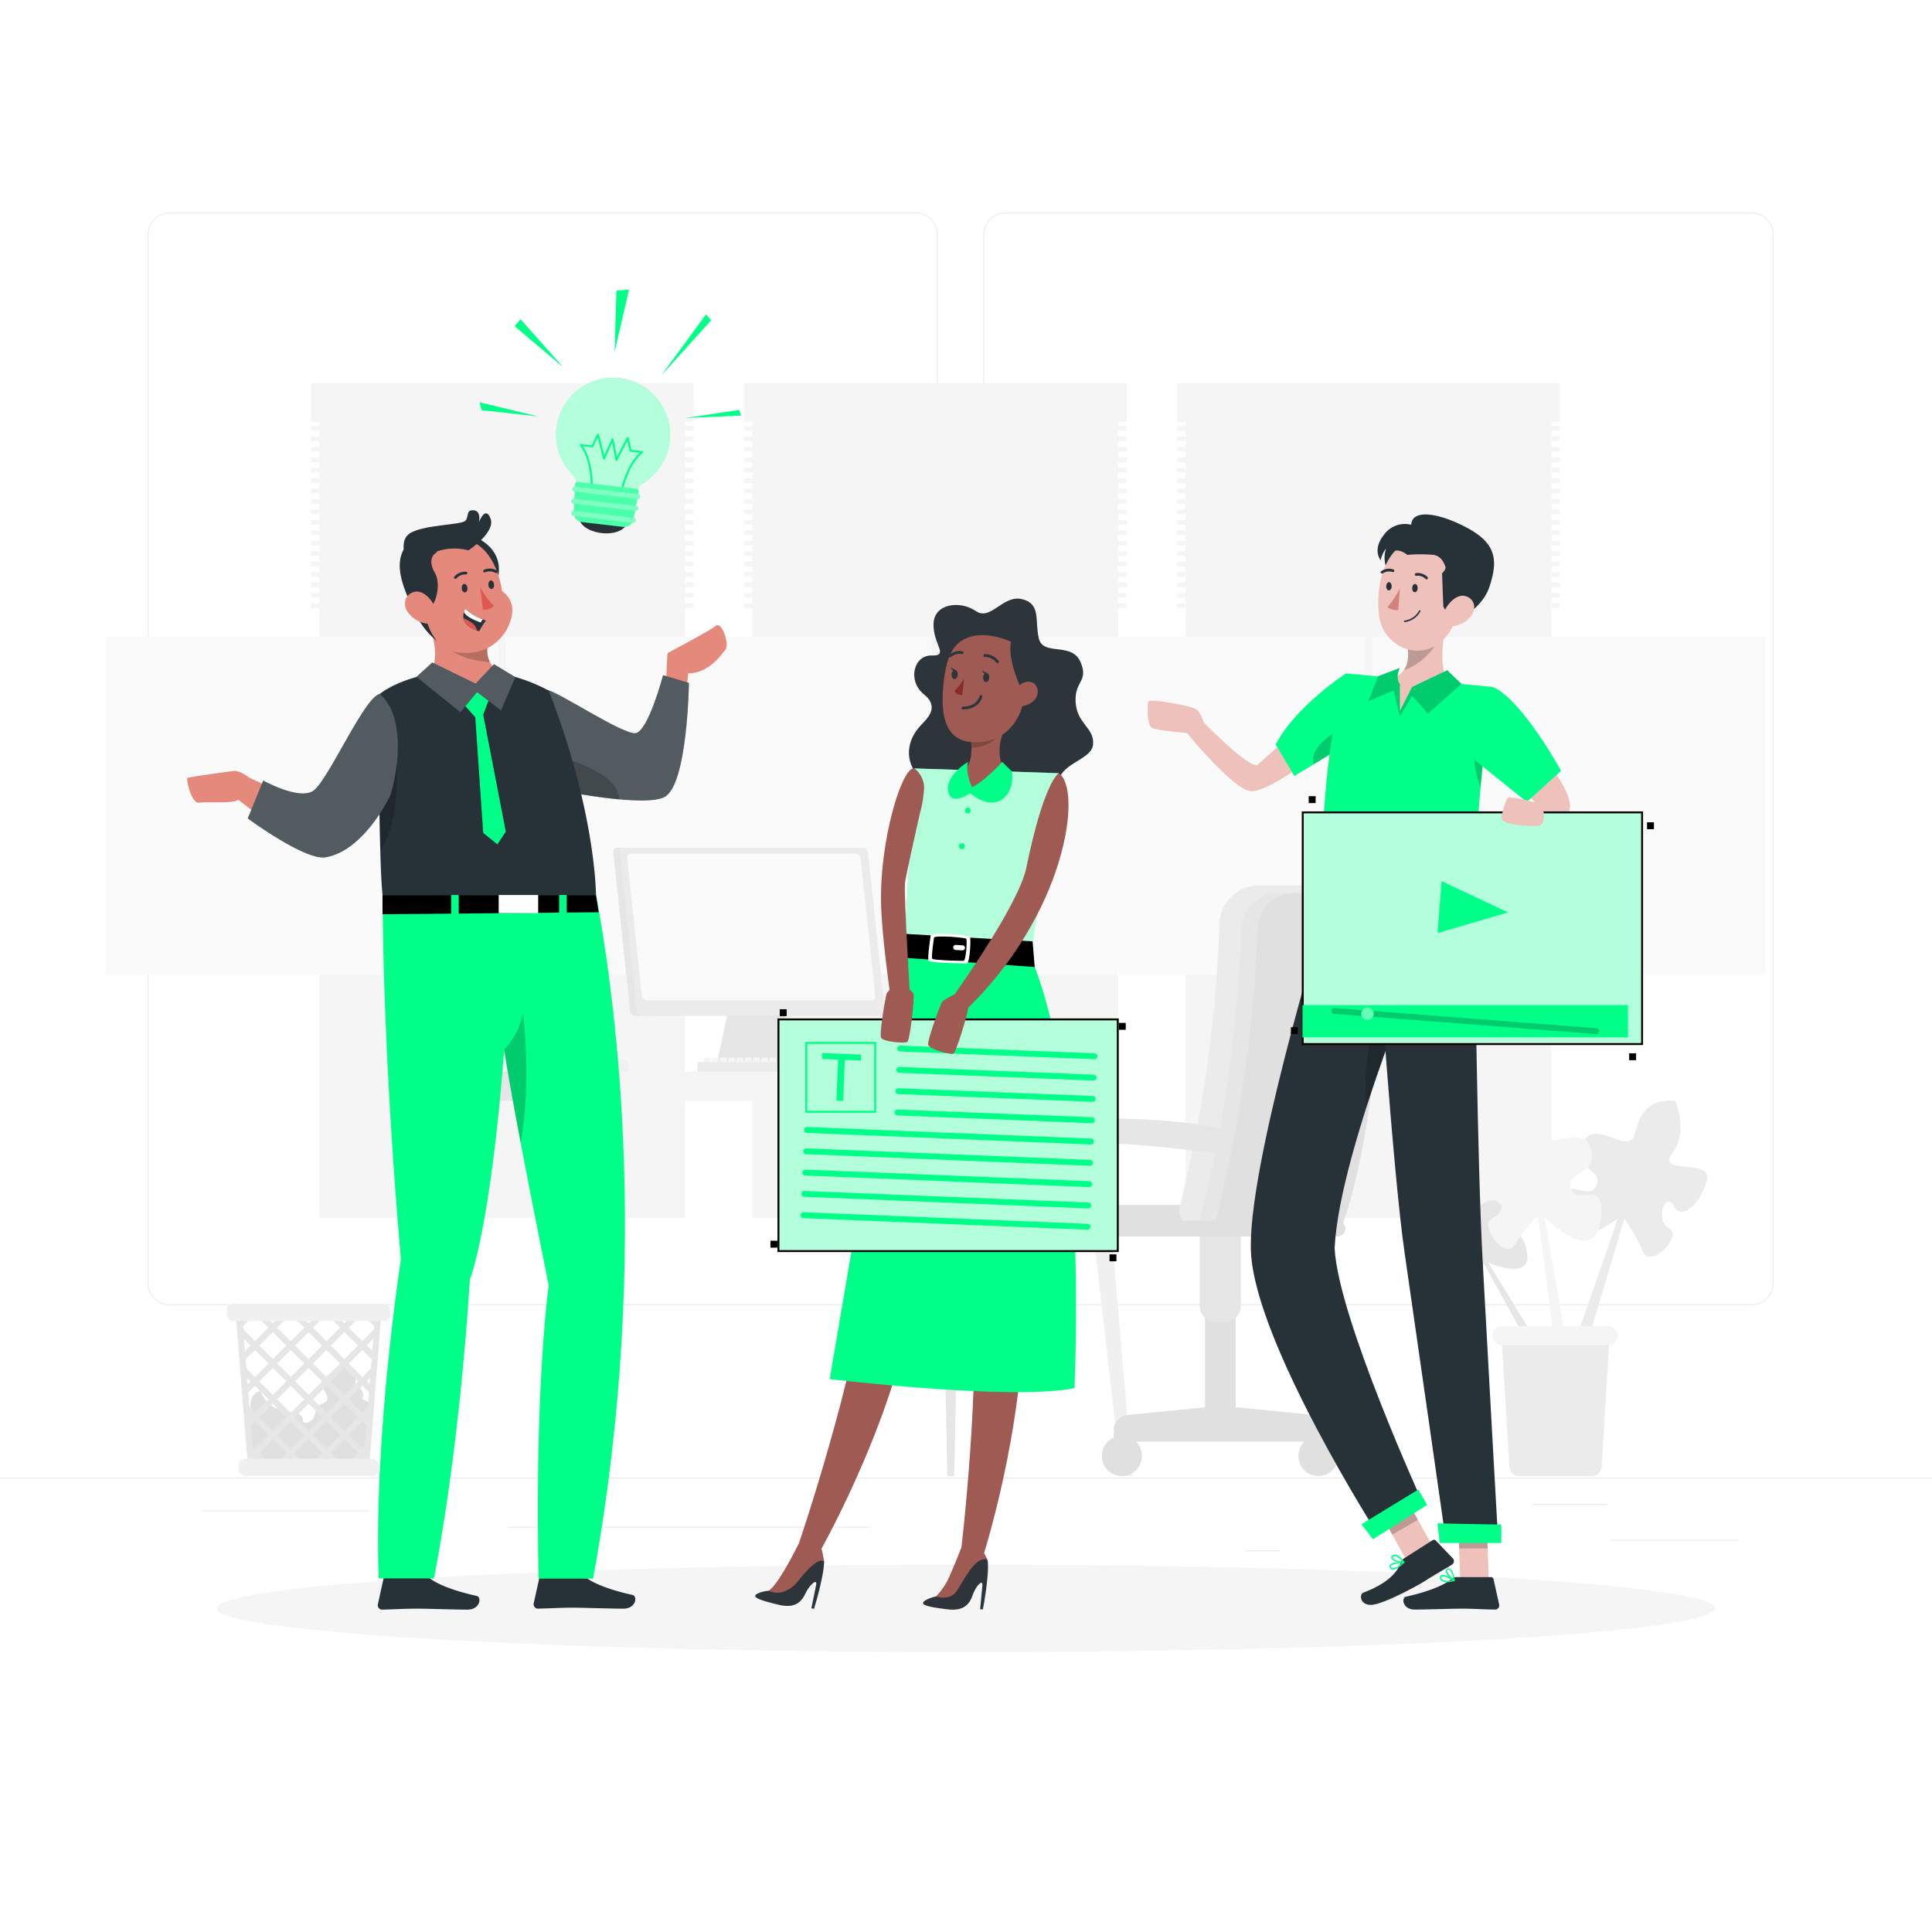 <svg class="animated" id="freepik_stories-content-team" xmlns="http://www.w3.org/2000/svg" viewBox="0 0 500 500" version="1.1" xmlns:xlink="http://www.w3.org/1999/xlink" xmlns:svgjs="http://svgjs.com/svgjs"><style>svg#freepik_stories-content-team:not(.animated) .animable {opacity: 0;}svg#freepik_stories-content-team.animated #freepik--light-bulb--inject-65 {animation: 6s Infinite  linear wind;animation-delay: 0s;}            @keyframes wind {                0% {                    transform: rotate( 0deg );                }                25% {                    transform: rotate( 1deg );                }                75% {                    transform: rotate( -1deg );                }            }        </style><g id="freepik--background-complete--inject-65" style="transform-origin: 250px 228.23px;" class="animable"><rect y="382.4" width="500" height="0.25" style="fill: rgb(235, 235, 235); transform-origin: 250px 382.525px;" id="elt5h3nj0utdg" class="animable"></rect><rect x="416.78" y="398.49" width="33.12" height="0.25" style="fill: rgb(235, 235, 235); transform-origin: 433.34px 398.615px;" id="el6l7v8t9qrk" class="animable"></rect><rect x="322.53" y="401.21" width="8.69" height="0.25" style="fill: rgb(235, 235, 235); transform-origin: 326.875px 401.335px;" id="elalhev1g0kko" class="animable"></rect><rect x="396.59" y="389.21" width="19.19" height="0.25" style="fill: rgb(235, 235, 235); transform-origin: 406.185px 389.335px;" id="ela39po1d9lq" class="animable"></rect><rect x="52.46" y="390.89" width="43.19" height="0.25" style="fill: rgb(235, 235, 235); transform-origin: 74.055px 391.015px;" id="elx1m6u34uec" class="animable"></rect><rect x="104.56" y="390.89" width="6.33" height="0.25" style="fill: rgb(235, 235, 235); transform-origin: 107.725px 391.015px;" id="elp0fs9zgljxp" class="animable"></rect><rect x="131.47" y="395.11" width="93.68" height="0.25" style="fill: rgb(235, 235, 235); transform-origin: 178.31px 395.235px;" id="el2yvay0belnx" class="animable"></rect><path d="M237,337.8H43.91a5.71,5.71,0,0,1-5.7-5.71V60.66A5.71,5.71,0,0,1,43.91,55H237a5.71,5.71,0,0,1,5.71,5.71V332.09A5.71,5.71,0,0,1,237,337.8ZM43.91,55.2a5.46,5.46,0,0,0-5.45,5.46V332.09a5.46,5.46,0,0,0,5.45,5.46H237a5.47,5.47,0,0,0,5.46-5.46V60.66A5.47,5.47,0,0,0,237,55.2Z" style="fill: rgb(235, 235, 235); transform-origin: 140.46px 196.4px;" id="elrnuouoof96" class="animable"></path><path d="M453.31,337.8H260.21a5.72,5.72,0,0,1-5.71-5.71V60.66A5.72,5.72,0,0,1,260.21,55h193.1A5.71,5.71,0,0,1,459,60.66V332.09A5.71,5.71,0,0,1,453.31,337.8ZM260.21,55.2a5.47,5.47,0,0,0-5.46,5.46V332.09a5.47,5.47,0,0,0,5.46,5.46h193.1a5.47,5.47,0,0,0,5.46-5.46V60.66a5.47,5.47,0,0,0-5.46-5.46Z" style="fill: rgb(235, 235, 235); transform-origin: 356.75px 196.4px;" id="eltik4a8aveo" class="animable"></path><rect x="82.64" y="101.91" width="94.67" height="213.27" style="fill: rgb(245, 245, 245); transform-origin: 129.975px 208.545px;" id="el6mmk3tyx6jl" class="animable"></rect><g id="elwjf65l8w91d"><rect x="27.34" y="164.78" width="205.27" height="87.53" style="fill: rgb(250, 250, 250); transform-origin: 129.975px 208.545px; transform: rotate(90deg);" class="animable"></rect></g><rect x="128.97" y="104.88" width="2.01" height="208.3" style="fill: rgb(245, 245, 245); transform-origin: 129.975px 209.03px;" id="elcg22v0zxwvg" class="animable"></rect><rect x="80.46" y="99.13" width="99.04" height="10.04" style="fill: rgb(245, 245, 245); transform-origin: 129.98px 104.15px;" id="eljcwazj1022" class="animable"></rect><rect x="80.46" y="110.28" width="99.04" height="1.19" style="fill: rgb(245, 245, 245); transform-origin: 129.98px 110.875px;" id="el0drjt5195ki" class="animable"></rect><rect x="80.46" y="112.98" width="99.04" height="1.19" style="fill: rgb(245, 245, 245); transform-origin: 129.98px 113.575px;" id="elwsatg5t1cbe" class="animable"></rect><rect x="80.46" y="115.68" width="99.04" height="1.19" style="fill: rgb(245, 245, 245); transform-origin: 129.98px 116.275px;" id="elc0y6r5bb7o9" class="animable"></rect><rect x="80.46" y="118.38" width="99.04" height="1.19" style="fill: rgb(245, 245, 245); transform-origin: 129.98px 118.975px;" id="el9wushjwxlbm" class="animable"></rect><rect x="80.46" y="121.08" width="99.04" height="1.19" style="fill: rgb(245, 245, 245); transform-origin: 129.98px 121.675px;" id="elfxinn6ioo2o" class="animable"></rect><rect x="80.46" y="123.78" width="99.04" height="1.19" style="fill: rgb(245, 245, 245); transform-origin: 129.98px 124.375px;" id="elltl8p9wldfg" class="animable"></rect><rect x="80.46" y="126.48" width="99.04" height="1.19" style="fill: rgb(245, 245, 245); transform-origin: 129.98px 127.075px;" id="elcrqraghqd2" class="animable"></rect><rect x="80.46" y="129.18" width="99.04" height="1.19" style="fill: rgb(245, 245, 245); transform-origin: 129.98px 129.775px;" id="ela5b0wksiodo" class="animable"></rect><rect x="80.46" y="131.88" width="99.04" height="1.19" style="fill: rgb(245, 245, 245); transform-origin: 129.98px 132.475px;" id="ely6uc67cgm7" class="animable"></rect><rect x="80.46" y="134.58" width="99.04" height="1.19" style="fill: rgb(245, 245, 245); transform-origin: 129.98px 135.175px;" id="elan1awfpjypb" class="animable"></rect><rect x="80.46" y="137.28" width="99.04" height="1.19" style="fill: rgb(245, 245, 245); transform-origin: 129.98px 137.875px;" id="el0mpn4tfz8j6k" class="animable"></rect><rect x="80.46" y="139.98" width="99.04" height="1.19" style="fill: rgb(245, 245, 245); transform-origin: 129.98px 140.575px;" id="elr3fw3b9lagq" class="animable"></rect><rect x="80.46" y="142.68" width="99.04" height="1.19" style="fill: rgb(245, 245, 245); transform-origin: 129.98px 143.275px;" id="elehx8pqbdzvh" class="animable"></rect><rect x="80.46" y="145.38" width="99.04" height="1.19" style="fill: rgb(245, 245, 245); transform-origin: 129.98px 145.975px;" id="ele4xdbphgted" class="animable"></rect><rect x="80.46" y="148.08" width="99.04" height="1.19" style="fill: rgb(245, 245, 245); transform-origin: 129.98px 148.675px;" id="elz8uwjb3pdmc" class="animable"></rect><rect x="80.46" y="150.78" width="99.04" height="1.19" style="fill: rgb(245, 245, 245); transform-origin: 129.98px 151.375px;" id="elrv44nlrn35j" class="animable"></rect><rect x="80.46" y="153.48" width="99.04" height="1.19" style="fill: rgb(245, 245, 245); transform-origin: 129.98px 154.075px;" id="ell5jowo3rxy" class="animable"></rect><rect x="80.46" y="156.18" width="99.04" height="1.19" style="fill: rgb(245, 245, 245); transform-origin: 129.98px 156.775px;" id="elxj2s41flmf" class="animable"></rect><rect x="194.73" y="101.91" width="94.67" height="213.27" style="fill: rgb(245, 245, 245); transform-origin: 242.065px 208.545px;" id="el2s2xjvml3se" class="animable"></rect><g id="elbtp8mlov1vm"><rect x="139.43" y="164.78" width="205.27" height="87.53" style="fill: rgb(250, 250, 250); transform-origin: 242.065px 208.545px; transform: rotate(90deg);" class="animable"></rect></g><rect x="241.06" y="104.88" width="2.01" height="208.3" style="fill: rgb(245, 245, 245); transform-origin: 242.065px 209.03px;" id="elp7o1w3b7hg" class="animable"></rect><rect x="192.55" y="99.13" width="99.04" height="10.04" style="fill: rgb(245, 245, 245); transform-origin: 242.07px 104.15px;" id="el5bgu84vzsh" class="animable"></rect><rect x="192.55" y="110.28" width="99.04" height="1.19" style="fill: rgb(245, 245, 245); transform-origin: 242.07px 110.875px;" id="el2xz720d6gmk" class="animable"></rect><rect x="192.55" y="112.98" width="99.04" height="1.19" style="fill: rgb(245, 245, 245); transform-origin: 242.07px 113.575px;" id="elxb4vzupkld" class="animable"></rect><rect x="192.55" y="115.68" width="99.04" height="1.19" style="fill: rgb(245, 245, 245); transform-origin: 242.07px 116.275px;" id="elq76fcvvoxns" class="animable"></rect><rect x="192.55" y="118.38" width="99.04" height="1.19" style="fill: rgb(245, 245, 245); transform-origin: 242.07px 118.975px;" id="elhifqecuq32" class="animable"></rect><rect x="192.55" y="121.08" width="99.04" height="1.19" style="fill: rgb(245, 245, 245); transform-origin: 242.07px 121.675px;" id="eljyfcl5p576k" class="animable"></rect><rect x="192.55" y="123.78" width="99.04" height="1.19" style="fill: rgb(245, 245, 245); transform-origin: 242.07px 124.375px;" id="elg1053hmdji4" class="animable"></rect><rect x="192.55" y="126.48" width="99.04" height="1.19" style="fill: rgb(245, 245, 245); transform-origin: 242.07px 127.075px;" id="elj7oi3z5st5r" class="animable"></rect><rect x="192.55" y="129.18" width="99.04" height="1.19" style="fill: rgb(245, 245, 245); transform-origin: 242.07px 129.775px;" id="elglx2my9y7zg" class="animable"></rect><rect x="192.55" y="131.88" width="99.04" height="1.19" style="fill: rgb(245, 245, 245); transform-origin: 242.07px 132.475px;" id="els4sahg6h8wq" class="animable"></rect><rect x="192.55" y="134.58" width="99.04" height="1.19" style="fill: rgb(245, 245, 245); transform-origin: 242.07px 135.175px;" id="elueohprwlam" class="animable"></rect><rect x="192.55" y="137.28" width="99.04" height="1.19" style="fill: rgb(245, 245, 245); transform-origin: 242.07px 137.875px;" id="el68n4oxk8y8i" class="animable"></rect><rect x="192.55" y="139.98" width="99.04" height="1.19" style="fill: rgb(245, 245, 245); transform-origin: 242.07px 140.575px;" id="elt0eez5mf9ql" class="animable"></rect><rect x="192.55" y="142.68" width="99.04" height="1.19" style="fill: rgb(245, 245, 245); transform-origin: 242.07px 143.275px;" id="elrsf4z8jnuy8" class="animable"></rect><rect x="192.55" y="145.38" width="99.04" height="1.19" style="fill: rgb(245, 245, 245); transform-origin: 242.07px 145.975px;" id="el2cgnj9wbmpy" class="animable"></rect><rect x="192.55" y="148.08" width="99.04" height="1.19" style="fill: rgb(245, 245, 245); transform-origin: 242.07px 148.675px;" id="elrjktysy365j" class="animable"></rect><rect x="192.55" y="150.78" width="99.04" height="1.19" style="fill: rgb(245, 245, 245); transform-origin: 242.07px 151.375px;" id="elv1wid873i3q" class="animable"></rect><rect x="192.55" y="153.48" width="99.04" height="1.19" style="fill: rgb(245, 245, 245); transform-origin: 242.07px 154.075px;" id="eloyaugq8mhf" class="animable"></rect><rect x="192.55" y="156.18" width="99.04" height="1.19" style="fill: rgb(245, 245, 245); transform-origin: 242.07px 156.775px;" id="elhc1kiiexmkc" class="animable"></rect><rect x="306.82" y="101.91" width="94.67" height="213.27" style="fill: rgb(245, 245, 245); transform-origin: 354.155px 208.545px;" id="eldgcdw9m2e6c" class="animable"></rect><g id="elgpysfo4acoc"><rect x="251.52" y="164.78" width="205.27" height="87.53" style="fill: rgb(250, 250, 250); transform-origin: 354.155px 208.545px; transform: rotate(90deg);" class="animable"></rect></g><rect x="353.15" y="104.88" width="2.01" height="208.3" style="fill: rgb(245, 245, 245); transform-origin: 354.155px 209.03px;" id="elw3vcetwosc" class="animable"></rect><rect x="304.63" y="99.13" width="99.04" height="10.04" style="fill: rgb(245, 245, 245); transform-origin: 354.15px 104.15px;" id="elsp8mpv71pki" class="animable"></rect><rect x="304.63" y="110.28" width="99.04" height="1.19" style="fill: rgb(245, 245, 245); transform-origin: 354.15px 110.875px;" id="el4zw7gvss4gs" class="animable"></rect><rect x="304.63" y="112.98" width="99.04" height="1.19" style="fill: rgb(245, 245, 245); transform-origin: 354.15px 113.575px;" id="eld5htuzeh445" class="animable"></rect><rect x="304.63" y="115.68" width="99.04" height="1.19" style="fill: rgb(245, 245, 245); transform-origin: 354.15px 116.275px;" id="elej4jkl7tt2c" class="animable"></rect><rect x="304.63" y="118.38" width="99.04" height="1.19" style="fill: rgb(245, 245, 245); transform-origin: 354.15px 118.975px;" id="elcfhst9ga1fe" class="animable"></rect><rect x="304.63" y="121.08" width="99.04" height="1.19" style="fill: rgb(245, 245, 245); transform-origin: 354.15px 121.675px;" id="elf9c5otqrdy" class="animable"></rect><rect x="304.63" y="123.78" width="99.04" height="1.19" style="fill: rgb(245, 245, 245); transform-origin: 354.15px 124.375px;" id="elmjxzfr8ghup" class="animable"></rect><rect x="304.63" y="126.48" width="99.04" height="1.19" style="fill: rgb(245, 245, 245); transform-origin: 354.15px 127.075px;" id="elxzgtxu7f1xp" class="animable"></rect><rect x="304.63" y="129.18" width="99.04" height="1.19" style="fill: rgb(245, 245, 245); transform-origin: 354.15px 129.775px;" id="elqlm07h67zk" class="animable"></rect><rect x="304.63" y="131.88" width="99.04" height="1.19" style="fill: rgb(245, 245, 245); transform-origin: 354.15px 132.475px;" id="elzaqkwqq5kbo" class="animable"></rect><rect x="304.63" y="134.58" width="99.04" height="1.19" style="fill: rgb(245, 245, 245); transform-origin: 354.15px 135.175px;" id="el03my6zjo5yze" class="animable"></rect><rect x="304.63" y="137.28" width="99.04" height="1.19" style="fill: rgb(245, 245, 245); transform-origin: 354.15px 137.875px;" id="elayacbhbsqdp" class="animable"></rect><rect x="304.63" y="139.98" width="99.04" height="1.19" style="fill: rgb(245, 245, 245); transform-origin: 354.15px 140.575px;" id="el6p75kdhp1go" class="animable"></rect><rect x="304.63" y="142.68" width="99.04" height="1.19" style="fill: rgb(245, 245, 245); transform-origin: 354.15px 143.275px;" id="els2b0vs85jj8" class="animable"></rect><rect x="304.63" y="145.38" width="99.04" height="1.19" style="fill: rgb(245, 245, 245); transform-origin: 354.15px 145.975px;" id="elp429qu0d1x" class="animable"></rect><rect x="304.63" y="148.08" width="99.04" height="1.19" style="fill: rgb(245, 245, 245); transform-origin: 354.15px 148.675px;" id="elsu1bk70fdua" class="animable"></rect><rect x="304.63" y="150.78" width="99.04" height="1.19" style="fill: rgb(245, 245, 245); transform-origin: 354.15px 151.375px;" id="eltzqwcpn81ci" class="animable"></rect><rect x="304.63" y="153.48" width="99.04" height="1.19" style="fill: rgb(245, 245, 245); transform-origin: 354.15px 154.075px;" id="elkhxio5rrz7" class="animable"></rect><rect x="304.63" y="156.18" width="99.04" height="1.19" style="fill: rgb(245, 245, 245); transform-origin: 354.15px 156.775px;" id="ell5t8v99at2b" class="animable"></rect><path d="M150.31,277.42h12.47v-.83c0-1.63-1.83-2.93-4-2.84l-4.88.2c-2,.08-3.59,1.33-3.59,2.84Z" style="fill: rgb(240, 240, 240); transform-origin: 156.545px 275.583px;" id="el3xekt6vza8b" class="animable"></path><path d="M185,277.84h16.49l2.63-23a1.62,1.62,0,0,0-1.62-1.54H191.45a1.62,1.62,0,0,0-1.61,1.54Z" style="fill: rgb(230, 230, 230); transform-origin: 194.56px 265.57px;" id="el0l6l3g0r1rde" class="animable"></path><path d="M159.82,219.4h4.12l4.63,43.5h-4.12a1.42,1.42,0,0,1-1.37-1.24l-4.36-41A1.09,1.09,0,0,1,159.82,219.4Z" style="fill: rgb(230, 230, 230); transform-origin: 163.638px 241.15px;" id="elcj28w8d8fbl" class="animable"></path><path d="M166.19,262.9h61.72a1.09,1.09,0,0,0,1.1-1.24l-4.36-41a1.43,1.43,0,0,0-1.37-1.24H161.56a1.09,1.09,0,0,0-1.1,1.24l4.36,41A1.42,1.42,0,0,0,166.19,262.9Z" style="fill: rgb(235, 235, 235); transform-origin: 194.735px 241.16px;" id="elobuynlrfak" class="animable"></path><path d="M167.34,258.88h58.2a1,1,0,0,0,1-1.08L222.7,222a1.24,1.24,0,0,0-1.19-1.08h-58.2a1,1,0,0,0-1,1.08l3.81,35.79A1.23,1.23,0,0,0,167.34,258.88Z" style="fill: rgb(250, 250, 250); transform-origin: 194.425px 239.9px;" id="eli8jf76sxo7" class="animable"></path><g id="elrur8g2ce7t"><rect x="183.49" y="276.05" width="22.08" height="1.79" rx="0.88" style="fill: rgb(230, 230, 230); transform-origin: 194.53px 276.945px; transform: rotate(180deg);" class="animable"></rect></g><g id="eleif393p4iso"><rect x="105.41" y="277.32" width="50.24" height="7.58" style="fill: rgb(230, 230, 230); transform-origin: 130.53px 281.11px; transform: rotate(180deg);" class="animable"></rect></g><path d="M245.42,382h1.25a.3.3,0,0,0,.29-.29l2-96.79h-5.8l2,96.79A.29.29,0,0,0,245.42,382Z" style="fill: rgb(230, 230, 230); transform-origin: 246.06px 333.46px;" id="el5u4xhmoo1ka" class="animable"></path><polygon points="290.13 381.98 293.03 381.98 284.85 284.9 279.06 284.9 290.13 381.98" style="fill: rgb(240, 240, 240); transform-origin: 286.045px 333.44px;" id="el2bttfgt4a6e" class="animable"></polygon><polygon points="103.45 381.98 103.45 381.98 114.56 284.9 108.76 284.9 100.58 381.98 103.45 381.98" style="fill: rgb(230, 230, 230); transform-origin: 107.57px 333.44px;" id="el4o261fy83t" class="animable"></polygon><g id="ell170rrwz4vs"><rect x="141.32" y="277.32" width="146.88" height="7.58" style="fill: rgb(245, 245, 245); transform-origin: 214.76px 281.11px; transform: rotate(180deg);" class="animable"></rect></g><polygon points="145.91 381.98 149.24 381.98 149.24 381.98 150.47 284.9 144.68 284.9 145.91 381.98" style="fill: rgb(240, 240, 240); transform-origin: 147.575px 333.44px;" id="elsne8yskgeb" class="animable"></polygon><path d="M211.83,276h1.54a.29.29,0,0,0,.29-.29V274a.29.29,0,0,0-.29-.29h-1.11a.29.29,0,0,0-.28.22l-.44,1.62A.3.3,0,0,0,211.83,276Z" style="fill: rgb(245, 245, 245); transform-origin: 212.579px 274.856px;" id="el0gm9mdheddl" class="animable"></path><path d="M209.7,276h1.54a.29.29,0,0,0,.29-.29V274a.29.29,0,0,0-.29-.29h-1.1a.3.3,0,0,0-.29.22l-.43,1.62A.29.29,0,0,0,209.7,276Z" style="fill: rgb(245, 245, 245); transform-origin: 210.45px 274.856px;" id="el86p5f6f925g" class="animable"></path><path d="M207.57,276h1.54a.29.29,0,0,0,.3-.29V274a.29.29,0,0,0-.3-.29H208a.31.31,0,0,0-.29.22l-.43,1.62A.29.29,0,0,0,207.57,276Z" style="fill: rgb(245, 245, 245); transform-origin: 208.319px 274.857px;" id="ellah1tgrbpu" class="animable"></path><path d="M205.45,276H207a.29.29,0,0,0,.29-.29V274a.29.29,0,0,0-.29-.29h-1.11a.29.29,0,0,0-.28.22l-.44,1.62A.29.29,0,0,0,205.45,276Z" style="fill: rgb(245, 245, 245); transform-origin: 206.205px 274.856px;" id="elumfr14gkq6e" class="animable"></path><path d="M203.32,276h1.54a.29.29,0,0,0,.29-.29V274a.29.29,0,0,0-.29-.29h-1.11a.3.3,0,0,0-.28.22l-.43,1.62A.29.29,0,0,0,203.32,276Z" style="fill: rgb(245, 245, 245); transform-origin: 204.07px 274.856px;" id="el0ccdrmo60fb8" class="animable"></path><path d="M201.19,276h1.54a.29.29,0,0,0,.3-.29V274a.29.29,0,0,0-.3-.29h-1.1a.3.3,0,0,0-.29.22l-.43,1.62A.29.29,0,0,0,201.19,276Z" style="fill: rgb(245, 245, 245); transform-origin: 201.945px 274.856px;" id="els458nbwlhw" class="animable"></path><path d="M199.07,276h1.54a.29.29,0,0,0,.29-.29V274a.29.29,0,0,0-.29-.29H199.5a.29.29,0,0,0-.28.22l-.44,1.62A.29.29,0,0,0,199.07,276Z" style="fill: rgb(245, 245, 245); transform-origin: 199.814px 274.857px;" id="eldk1x0jjq1dw" class="animable"></path><path d="M196.94,276h1.54a.29.29,0,0,0,.29-.29V274a.29.29,0,0,0-.29-.29h-1.11a.29.29,0,0,0-.28.22l-.43,1.62A.29.29,0,0,0,196.94,276Z" style="fill: rgb(245, 245, 245); transform-origin: 197.69px 274.856px;" id="elaqgejpvh5c" class="animable"></path><path d="M194.81,276h1.54a.3.3,0,0,0,.3-.29V274a.3.3,0,0,0-.3-.29h-1.1a.3.3,0,0,0-.29.22l-.43,1.62A.29.29,0,0,0,194.81,276Z" style="fill: rgb(245, 245, 245); transform-origin: 195.565px 274.856px;" id="el9dxonus0hc" class="animable"></path><path d="M192.69,276h1.53a.29.29,0,0,0,.3-.29V274a.29.29,0,0,0-.3-.29h-1.1a.29.29,0,0,0-.28.22l-.44,1.62A.29.29,0,0,0,192.69,276Z" style="fill: rgb(245, 245, 245); transform-origin: 193.434px 274.857px;" id="elo84f391q91f" class="animable"></path><path d="M190.56,276h1.54a.29.29,0,0,0,.29-.29V274a.29.29,0,0,0-.29-.29H191a.29.29,0,0,0-.28.22l-.44,1.62A.3.3,0,0,0,190.56,276Z" style="fill: rgb(245, 245, 245); transform-origin: 191.315px 274.855px;" id="elhjtmlxtzhj" class="animable"></path><path d="M188.43,276H190a.29.29,0,0,0,.29-.29V274a.29.29,0,0,0-.29-.29h-1.1a.3.3,0,0,0-.29.22l-.43,1.62A.29.29,0,0,0,188.43,276Z" style="fill: rgb(245, 245, 245); transform-origin: 189.211px 274.855px;" id="ela6rykgbsnrt" class="animable"></path><path d="M186.31,276h1.53a.29.29,0,0,0,.3-.29V274a.29.29,0,0,0-.3-.29h-1.1a.29.29,0,0,0-.28.22l-.44,1.62A.29.29,0,0,0,186.31,276Z" style="fill: rgb(245, 245, 245); transform-origin: 187.054px 274.857px;" id="elgm5265limww" class="animable"></path><path d="M184.18,276h1.54a.29.29,0,0,0,.29-.29V274a.29.29,0,0,0-.29-.29h-1.11a.29.29,0,0,0-.28.22l-.44,1.62A.3.3,0,0,0,184.18,276Z" style="fill: rgb(245, 245, 245); transform-origin: 184.929px 274.856px;" id="eldfncpxnh807" class="animable"></path><path d="M182.05,276h1.54a.29.29,0,0,0,.29-.29V274a.29.29,0,0,0-.29-.29h-1.1a.3.3,0,0,0-.29.22l-.43,1.62A.29.29,0,0,0,182.05,276Z" style="fill: rgb(245, 245, 245); transform-origin: 182.8px 274.856px;" id="elo0xp0fjk4cb" class="animable"></path><g id="el01oe7odr62e1"><rect x="180.5" y="274.85" width="34.41" height="2.56" style="fill: rgb(235, 235, 235); transform-origin: 197.705px 276.13px; transform: rotate(180deg);" class="animable"></rect></g><g id="elvxgtgjzwasm"><path d="M279.36,311.84h62.46a0,0,0,0,1,0,0V315a5,5,0,0,1-5,5H284.36a5,5,0,0,1-5-5v-3.12A0,0,0,0,1,279.36,311.84Z" style="fill: rgb(224, 224, 224); transform-origin: 310.59px 315.92px; transform: rotate(180deg);" class="animable"></path></g><path d="M339.79,366.18l-20-2V336.09h-7.93v28.12l-20.09,2a3.9,3.9,0,0,0-3.52,3.88v3H343.3v-3A3.9,3.9,0,0,0,339.79,366.18Z" style="fill: rgb(224, 224, 224); transform-origin: 315.775px 354.59px;" id="eltburvfinxw" class="animable"></path><path d="M295.54,376.79a5.19,5.19,0,1,1-5.19-5.18A5.19,5.19,0,0,1,295.54,376.79Z" style="fill: rgb(224, 224, 224); transform-origin: 290.35px 376.8px;" id="elpfbv1bz4srk" class="animable"></path><path d="M336,376.79a5.19,5.19,0,1,0,5.19-5.18A5.19,5.19,0,0,0,336,376.79Z" style="fill: rgb(224, 224, 224); transform-origin: 341.19px 376.8px;" id="elo7ocpvyaii" class="animable"></path><path d="M310.48,317.08h10.66a0,0,0,0,1,0,0V338a4.13,4.13,0,0,1-4.13,4.13h-2.4a4.13,4.13,0,0,1-4.13-4.13V317.08A0,0,0,0,1,310.48,317.08Z" style="fill: rgb(230, 230, 230); transform-origin: 315.81px 329.605px;" id="elgy971jedsj" class="animable"></path><path d="M305.27,312.36a345.4,345.4,0,0,0,10.31-73.31,10.29,10.29,0,0,1,10.29-9.9h18.47a10.29,10.29,0,0,1,10.3,10.25c.07,16.82-1.1,51.21-10.59,79.16l-35.14-1.3A3.9,3.9,0,0,1,305.27,312.36Z" style="fill: rgb(235, 235, 235); transform-origin: 329.891px 273.855px;" id="elq3v2q59ju3e" class="animable"></path><path d="M310.24,316.68a363.09,363.09,0,0,0,11.05-76.43,9.49,9.49,0,0,1,9.49-9.13h17a9.51,9.51,0,0,1,9.51,9.45c.06,15.52-1,50.33-9.77,76.11Z" style="fill: rgb(230, 230, 230); transform-origin: 333.766px 273.9px;" id="elg8h4kx22wmj" class="animable"></path><path d="M317.54,292.16s-20.23-4.09-39.77-2.11S287,317.57,287,317.57h4s-15.22-16.19-14.37-20.22,39.19,1.28,39.19,1.28Z" style="fill: rgb(230, 230, 230); transform-origin: 294.254px 303.539px;" id="el7sbcylebe59" class="animable"></path><path d="M347.55,316.68H314.4a362.82,362.82,0,0,0,11.06-76.43,9.49,9.49,0,0,1,9.49-9.13h12.86a9.5,9.5,0,0,1,9.51,9.46C357.38,256.09,356.3,290.9,347.55,316.68Z" style="fill: rgb(224, 224, 224); transform-origin: 335.861px 273.9px;" id="el7a0wbsrexqt" class="animable"></path><g id="el5g3x7zb4ufy"><rect x="277.13" y="315.9" width="71.08" height="4.06" rx="2" style="fill: rgb(224, 224, 224); transform-origin: 312.67px 317.93px; transform: rotate(-180deg);" class="animable"></rect></g><path d="M93.73,362.1a2.38,2.38,0,0,0-1.91-3.42,5.15,5.15,0,0,0-1.62-5.59,1.23,1.23,0,0,0-.71-.31,1.32,1.32,0,0,0-.75.34l-4.47,3.21a2.65,2.65,0,0,0-.89.87c-.91,1.77,2.38,4,1,5.5-.39.42-1,.51-1.5.81-1.07.67-1.19,2.13-1.69,3.28s-2.22,2-2.89,1c.49-1.11-1-2.06-2.19-2.2s-2.45-.2-3.11-1.33c-1.71,1.49-5.52-2.66-5.43-4.34a3.3,3.3,0,0,0-2.66,2.73,19.35,19.35,0,0,0-.14,4.17c0,2.71-.92,5.37-.87,8.08,0,2.11.85,4.45,2.78,5.3a7.21,7.21,0,0,0,3,.4l22-.14a3.22,3.22,0,0,0,1.54-.26c1-.51,1.21-1.82,1.3-2.93q.58-7.17,1.18-14.34Z" style="fill: rgb(224, 224, 224); transform-origin: 79.799px 366.701px;" id="ellp4qxii20ge" class="animable"></path><path d="M95,338.86H60.89l.28,3.44.2,2.47.52,6.4.3,3.68.39,4.9.17,2.1,0,.63L63,365l.27,3.38.17,2.1.17,2.13.2,2.47L64,376.9l.16,2.1.08.92H95.53l.07-.92.17-2.09.16-1.89.2-2.46.17-2.13.17-2.1.27-3.39.2-2.46,0-.63.17-2.1.4-4.9.3-3.67.51-6.41.2-2.47.28-3.44Zm2,2.26h0l-.65-.66h.71Zm-.16,2.09-.07.83-3,3.06-3.51-3.5,3.14-3.14h.74ZM96,354.13l-2.23,2.24-3.51-3.51,3.51-3.49,2.42,2.42Zm-32.47-2.34h0L66,349.37l3.51,3.49L66,356.37l-2.22-2.24Zm29.11-3.56-3.51,3.5-3.5-3.5,3.5-3.5Zm-5.51-7.77h4l-2,2Zm.86,12.4-3.49,3.51L81,352.86l3.51-3.49ZM76.37,357.5l3.5-3.5,3.5,3.5-3.5,3.5Zm2.37,4.63-3.51,3.51-3.49-3.5,3.5-3.5Zm5.77-3.49,3.49,3.5-3.49,3.5L81,362.13Zm-4.64-6.91-3.5-3.5,3.5-3.5,3.5,3.5Zm-1.13,1.13-3.5,3.51-3.5-3.51,3.5-3.49Zm-8.14-1.13-3.5-3.5,3.5-3.5,3.5,3.5Zm0,2.27,3.5,3.5L70.6,361l-3.5-3.5Zm3.5,12.77-3.5,3.5-3.5-3.5,3.5-3.5Zm1.13,1.13,3.51,3.51-3.5,3.5-3.5-3.5Zm1.14-1.13,3.5-3.5,3.5,3.5-3.5,3.5Zm8.14,1.13L88,371.41l-3.49,3.5L81,371.41Zm4.63,4.64,3.51,3.5-2.27,2.27H87.91L85.64,376Zm-3.5-5.77,3.5-3.5,3.51,3.5-3.51,3.5Zm0-9.27,3.5-3.5,3.51,3.5L89.14,361ZM88,343.6l-3.49,3.5L81,343.6l3.14-3.14h.74Zm-8.13-1.14-2-2h4Zm-1.13,1.14-3.5,3.5-3.5-3.5,3.13-3.14h.74Zm-6.14-3.14-2,2-2-2Zm-6.27,0,3.14,3.14L66,347.1l-3-3.06-.07-.83,2.75-2.75Zm-3,0-.65.65h0l0-.65Zm-.21,6.05,1.71,1.72-1.46,1.46Zm.95,11.75-.13-1.66h0l.89.9-.76.76Zm.17,2.11L66,358.64l3.51,3.5L66,365.64l-1.41-1.42Zm.52,6.48v-.16l.08.08-.07.08Zm.61,7.46-.44-5.37,1-1,3.51,3.51L66,374.9l-.59-.59Zm.32,4-.06-.8.33-.34,1.14,1.14ZM67.1,376l3.5-3.5,3.5,3.5-2.27,2.27H69.36Zm7,2.27,1.14-1.14,1.14,1.14Zm4.54,0L76.37,376l3.5-3.5,3.5,3.5-2.26,2.27Zm4.73,0,1.14-1.14,1.14,1.14Zm10.68,0H92.64l1.14-1.14.33.34Zm.33-4-.6.59-3.51-3.49,3.51-3.51,1,1Zm.62-7.62,0,.16-.07-.08.09-.08Zm.2-2.47-1.42,1.42-3.51-3.5,3.51-3.5,1.73,1.73Zm.48-6-.77-.77.9-.9Zm.95-11.76-.26,3.19-1.46-1.47,1.72-1.72Z" style="fill: rgb(230, 230, 230); transform-origin: 79.845px 359.39px;" id="elfm8h0oh40ko" class="animable"></path><g id="el84zc7w55qw6"><rect x="58.7" y="337.43" width="42.34" height="4.46" rx="1.64" style="fill: rgb(240, 240, 240); transform-origin: 79.87px 339.66px; transform: rotate(180deg);" class="animable"></rect></g><rect x="61.76" y="377.52" width="36.23" height="4.46" rx="1.64" style="fill: rgb(240, 240, 240); transform-origin: 79.875px 379.75px;" id="el8xy8lr70wmv" class="animable"></rect><path d="M408.06,346l10.64-30.64S404,326.32,404.05,314.2s6.72-2.7,9-7.18-6.54-4.43-3.44-11.22,11.92,3.64,13.48-2.37,4-9.07,10.46-8.53c0,0,3.47,7.91-.79,13.62s10.52,1.14,9,6.89-6.43,10.77-8.6,6.72-4.93,3.71-1.22,5.71-4.85,10.66-6.73,6.12a47.45,47.45,0,0,0-4.83-8.58l-9.8,32.78Z" style="fill: rgb(235, 235, 235); transform-origin: 422.96px 316.5px;" id="eln30zoq3saa8" class="animable"></path><path d="M397.11,346.3l-12-19.59s11.86,5.33,10-3-5.06-.86-7.32-3.61,3.85-4.05.68-8.28-7.69,4.32-9.68.4-4.17-5.67-8.53-4.33c0,0-1.2,6,2.6,9.31s-7.1,2.38-5.19,6.13,6.07,6.48,7,3.35,4,1.82,1.71,3.77,5,6.64,5.58,3.21a33.84,33.84,0,0,1,2.05-6.66l11.73,21.2Z" style="fill: rgb(230, 230, 230); transform-origin: 382.277px 327.822px;" id="elxjknpva6d1" class="animable"></path><path d="M405.18,346.49l-5.49-31.56s12.64,13,14.47,1.17-6.12-3.71-7.64-8.44,7.08-3.28,5.13-10.39-12.19,1.65-12.75-4.46-2.5-9.49-8.84-10c0,0-4.65,7.16-1.41,13.41s-10.44-.57-9.89,5.28,4.56,11.52,7.32,7.92,4.22,4.4.28,5.76,3,11.16,5.59,7a47.22,47.22,0,0,1,6.07-7.6l4.34,33.52Z" style="fill: rgb(245, 245, 245); transform-origin: 396.588px 315.455px;" id="el2cblk88tvqb" class="animable"></path><path d="M412,382H393.14a2.5,2.5,0,0,1-2.49-2.34l-2-32.5a2.49,2.49,0,0,1,2.49-2.64H414a2.49,2.49,0,0,1,2.48,2.64l-2,32.5A2.5,2.5,0,0,1,412,382Z" style="fill: rgb(235, 235, 235); transform-origin: 402.565px 363.26px;" id="el9ebge6s07it" class="animable"></path><rect x="386.18" y="343.17" width="32.52" height="4.99" rx="2.48" style="fill: rgb(245, 245, 245); transform-origin: 402.44px 345.665px;" id="el86vuh0m02zb" class="animable"></rect></g><g id="freepik--Shadow--inject-65" style="transform-origin: 250px 416.24px;" class="animable"><ellipse id="freepik--path--inject-65" cx="250" cy="416.24" rx="193.89" ry="11.32" style="fill: rgb(245, 245, 245); transform-origin: 250px 416.24px;" class="animable"></ellipse></g><g id="freepik--light-bulb--inject-65" style="transform-origin: 157.965px 106.493px;" class="animable animator-active"><path d="M173.28,114.24a14.72,14.72,0,1,0-24.42,9.26l.46,1.73,2.42.29,10.64,1.24,2.43.29.84-1.59A14.67,14.67,0,0,0,173.28,114.24Z" style="fill: rgb(0, 255, 136); transform-origin: 158.661px 112.423px;" id="el5rhnnl2apzq" class="animable"></path><g id="elgd8vq19b6wr"><path d="M173.28,114.24a14.72,14.72,0,1,0-24.42,9.26l.46,1.73,2.42.29,10.64,1.24,2.43.29.84-1.59A14.67,14.67,0,0,0,173.28,114.24Z" style="fill: rgb(255, 255, 255); opacity: 0.7; transform-origin: 158.661px 112.423px;" class="animable"></path></g><path d="M160.9,126.82s1.53-6.95,5.28-9.82l-3-.35-.71-3.31L159.53,119l-1-5.33-2.22,5-1.55-6.2-1.46,3.06-3-.35c3,3.65,2.87,10.76,2.87,10.76" style="fill: none; stroke: rgb(0, 255, 136); stroke-linecap: round; stroke-linejoin: round; stroke-width: 0.5px; transform-origin: 158.24px 119.645px;" id="el64t7cnfsbp" class="animable"></path><path d="M162.22,135.23c-.22,1.9-3.15,3.13-6.54,2.73s-6-2.26-5.73-4.17,3.15-3.12,6.54-2.73S162.44,133.32,162.22,135.23Z" style="fill: rgb(38, 50, 56); transform-origin: 156.082px 134.511px;" id="elq760gxn93h" class="animable"></path><path d="M161.15,136.34l-10.42-1.22a2.57,2.57,0,0,1-2.28-2.71l.41-7.22a.5.5,0,0,1,.55-.46l15.42,1.81a.49.49,0,0,1,.43.57L164,134.23A2.57,2.57,0,0,1,161.15,136.34Z" style="fill: rgb(0, 255, 136); transform-origin: 156.856px 130.544px;" id="elqq6wtbw4iqe" class="animable"></path><g id="el60ilj5h0vv9"><path d="M161.15,136.34l-10.42-1.22a2.57,2.57,0,0,1-2.28-2.71l.41-7.22a.5.5,0,0,1,.55-.46l15.42,1.81a.49.49,0,0,1,.43.57L164,134.23A2.57,2.57,0,0,1,161.15,136.34Z" style="fill: rgb(255, 255, 255); opacity: 0.3; transform-origin: 156.856px 130.544px;" class="animable"></path></g><path d="M148.69,127.23l16.27,1.9a.65.65,0,0,0,.15-1.29l-16.27-1.9a.65.65,0,0,0-.15,1.29Z" style="fill: rgb(0, 255, 136); transform-origin: 156.9px 127.535px;" id="elwpeym2k8gw" class="animable"></path><path d="M164.57,130.92l-15.92-1.86a.65.65,0,1,0-.15,1.29l15.92,1.86a.64.64,0,0,0,.72-.57A.64.64,0,0,0,164.57,130.92Z" style="fill: rgb(0, 255, 136); transform-origin: 156.521px 130.634px;" id="eluatzn30g2h" class="animable"></path><path d="M163.91,134l-15.32-1.79a.65.65,0,0,0-.72.57.66.66,0,0,0,.57.73l15.32,1.79a.66.66,0,0,0,.72-.57A.67.67,0,0,0,163.91,134Z" style="fill: rgb(0, 255, 136); transform-origin: 156.175px 133.755px;" id="el9u3lct2o1f" class="animable"></path><g id="eln3ga9hquyck"><g style="opacity: 0.5; transform-origin: 156.761px 130.621px;" class="animable"><path d="M148.69,127.23l16.27,1.9a.65.65,0,0,0,.15-1.29l-16.27-1.9a.65.65,0,0,0-.15,1.29Z" style="fill: rgb(255, 255, 255); transform-origin: 156.9px 127.535px;" id="el1y0nrzi99ob" class="animable"></path><path d="M164.57,130.92l-15.92-1.86a.65.65,0,1,0-.15,1.29l15.92,1.86a.64.64,0,0,0,.72-.57A.64.64,0,0,0,164.57,130.92Z" style="fill: rgb(255, 255, 255); transform-origin: 156.521px 130.634px;" id="ely24igdf9tvc" class="animable"></path><path d="M163.91,134l-15.32-1.79a.65.65,0,0,0-.72.57.66.66,0,0,0,.57.73l15.32,1.79a.66.66,0,0,0,.72-.57A.67.67,0,0,0,163.91,134Z" style="fill: rgb(255, 255, 255); transform-origin: 156.175px 133.755px;" id="elgfsatwa6bnu" class="animable"></path></g></g><polygon points="159.06 91.08 159.53 75.2 162.79 74.95 159.06 91.08" style="fill: rgb(0, 255, 136); transform-origin: 160.925px 83.015px;" id="elwqu3fys5wye" class="animable"></polygon><polygon points="171.07 97.26 182.71 81.36 184.06 82.88 171.07 97.26" style="fill: rgb(0, 255, 136); transform-origin: 177.565px 89.31px;" id="elx3fsgra74xf" class="animable"></polygon><polygon points="177.38 108.19 191.31 106.09 191.8 107.55 177.38 108.19" style="fill: rgb(0, 255, 136); transform-origin: 184.59px 107.14px;" id="ell0qd0nyg6ub" class="animable"></polygon><polygon points="145.77 95.05 134.69 82.59 133.19 84.42 145.77 95.05" style="fill: rgb(0, 255, 136); transform-origin: 139.48px 88.82px;" id="el4r91f3q9rjr" class="animable"></polygon><polygon points="139.29 107.78 124.13 104.12 124.63 106.14 139.29 107.78" style="fill: rgb(0, 255, 136); transform-origin: 131.71px 105.95px;" id="el9radf6vip9" class="animable"></polygon></g><g id="freepik--character-3--inject-65" style="transform-origin: 362.566px 274.848px;" class="animable"><g id="freepik--group--inject-65" style="transform-origin: 362.566px 274.848px;" class="animable"><path d="M338.2,186.49l-12.63,11.35c-2,1.77-15.53-12.39-15.53-12.39l-3.72,3.22S319,204.4,323.7,204.74s17.76-10,17.76-10Z" style="fill: rgb(238, 193, 187); transform-origin: 323.89px 195.099px;" id="elcq4713n30kl" class="animable"></path><path d="M330.16,192.65l4.81,8.17,5-3,8.36-5.12V174.26S335.19,182.87,330.16,192.65Z" style="fill: rgb(0, 255, 136); transform-origin: 339.245px 187.54px;" id="elzam595vg8ug" class="animable"></path><g id="elje944oios5j"><path d="M340,197.77l8.36-5.12v-.12c-.58-2.22-1.07-4-1.07-4S338.55,192.68,340,197.77Z" style="opacity: 0.2; isolation: isolate; transform-origin: 344.099px 193.15px;" class="animable"></path></g><path d="M400.08,196.8s7.09,8.48,6.17,12.64-7.15,6.5-7.15,6.5L392,215.3s6-4.31,6-5.86-4.45-5.75-4.45-5.75Z" style="fill: rgb(238, 193, 187); transform-origin: 399.166px 206.37px;" id="elzmdx92jiisq" class="animable"></path><path d="M342.24,238.64l39.4,2.76a371.62,371.62,0,0,1,1.53-37.65q.33-3.62.66-6.84c1.23-11.61,2.49-19.15,2.49-19.15l-.12,0-37.89-3.48C340.41,201.27,342.24,238.64,342.24,238.64Z" style="fill: rgb(0, 255, 136); transform-origin: 364.188px 207.84px;" id="elbrwgd8xprs7" class="animable"></path><polygon points="370.82 400.33 364.18 404.15 356.21 389.7 362.85 385.88 370.82 400.33" style="fill: rgb(238, 193, 187); transform-origin: 363.515px 395.015px;" id="elxyooslhkvec" class="animable"></polygon><path d="M363.37,403.3l7.38-4.7a.62.62,0,0,1,.8.07L376,403.3a1.1,1.1,0,0,1-.12,1.56l-.19.13c-2.57,1.58-4,2.29-7.18,4.33-2,1.25-10.34,5.75-13.43,6s-3.44-2.71-2.18-3.18c6.35-2.37,8.82-5.39,9.63-7.77A2.05,2.05,0,0,1,363.37,403.3Z" style="fill: rgb(38, 50, 56); transform-origin: 364.243px 406.91px;" id="elfaod49mmbr5" class="animable"></path><g id="elso6lr5drun"><polygon points="362.85 385.88 356.21 389.7 360.32 397.15 366.97 393.33 362.85 385.88" style="opacity: 0.2; isolation: isolate; transform-origin: 361.59px 391.515px;" class="animable"></polygon></g><path d="M342.25,238.65s-19.69,64.23-18.49,85.65c1.3,23.49,32.88,72.9,32.88,72.9l11.9-7.52S346.24,341,345.4,323c1.23-26.08,25.37-82.29,25.37-82.29Z" style="fill: rgb(38, 50, 56); transform-origin: 347.239px 317.925px;" id="elkrdfzdz0bfa" class="animable"></path><g id="el6ohovdz8cb6"><path d="M361.56,256.12c-6.57,4-9.18,21.18-7.79,29.89,3.56-11,7.62-21.9,10.87-30.24A3.1,3.1,0,0,0,361.56,256.12Z" style="opacity: 0.2; isolation: isolate; transform-origin: 359.024px 270.761px;" class="animable"></path></g><polygon points="355.32 398.35 369.35 389.46 367.05 385.5 352.34 394.48 355.32 398.35" style="fill: rgb(0, 255, 136); transform-origin: 360.845px 391.925px;" id="elcmvwvyls56a" class="animable"></polygon><path d="M361.85,405.73a2.42,2.42,0,0,1-1.44.48.93.93,0,0,1-.76-.56.55.55,0,0,1,0-.58c.52-.81,3.32-.94,3.64-.94a.14.14,0,0,1,.15.1.17.17,0,0,1,0,.19A10.15,10.15,0,0,1,361.85,405.73Zm-1.71-.66a.59.59,0,0,0-.18.17.2.2,0,0,0,0,.23.6.6,0,0,0,.51.39,3.89,3.89,0,0,0,2.37-1.35A7.58,7.58,0,0,0,360.14,405.07Z" style="fill: rgb(0, 255, 136); transform-origin: 361.518px 405.17px;" id="elw8khwhc0odo" class="animable"></path><path d="M363.39,404.46h-.09c-.87.09-3-.44-3.22-1.21a.6.6,0,0,1,.27-.69,1,1,0,0,1,.76-.23c1.1.1,2.29,1.78,2.33,1.88a.15.15,0,0,1,0,.18A.18.18,0,0,1,363.39,404.46Zm-2.77-1.65-.06.05c-.19.15-.15.24-.14.29.15.45,1.58.94,2.52,1-.38-.47-1.19-1.37-1.88-1.43a.67.67,0,0,0-.44.1Z" style="fill: rgb(0, 255, 136); transform-origin: 361.762px 403.397px;" id="elge4bz5mm3pf" class="animable"></path><polygon points="385.3 409.02 377.91 409.02 377.3 391.91 384.7 391.91 385.3 409.02" style="fill: rgb(238, 193, 187); transform-origin: 381.3px 400.465px;" id="ellotawpngvb" class="animable"></polygon><path d="M376.89,408.16h9a.67.67,0,0,1,.63.51l1.46,6.58a1.09,1.09,0,0,1-.84,1.29,1,1,0,0,1-.24,0c-2.91,0-5-.22-8.67-.22-2.24,0-9,.23-12.12.23s-3.5-3.06-2.23-3.34c5.69-1.24,10-3,11.8-4.6A1.83,1.83,0,0,1,376.89,408.16Z" style="fill: rgb(38, 50, 56); transform-origin: 375.601px 412.355px;" id="elzmmgh6hfkl" class="animable"></path><g id="elzay9s8hir69"><polygon points="384.7 391.92 377.3 391.92 377.62 400.74 385.01 400.74 384.7 391.92" style="opacity: 0.2; isolation: isolate; transform-origin: 381.155px 396.33px;" class="animable"></polygon></g><path d="M375.36,177.1c-1.6,1.45-9.89,2.39-9.89,2.39l-3.19,4.81-1.51-6.85s-2.75-.65-2.17-1.51a6.84,6.84,0,0,0,4.68-2.48c1.4-1.91,1.3-4.58.85-7.18,0,0,0-.07,0-.1h0l6.45-4.76,4.44-3.3C373.58,163.44,371.83,173.24,375.36,177.1Z" style="fill: rgb(238, 193, 187); transform-origin: 366.94px 171.21px;" id="elubvxp03cv0o" class="animable"></path><g id="elv2pherznci"><path d="M373.2,162.7c-1.37,6.25-7,9.88-9.92,10.76,1.4-1.91,1.3-4.58.85-7.18a.37.37,0,0,0,0-.11l6.45-4.76C370.72,162.38,373.4,161.74,373.2,162.7Z" style="opacity: 0.2; isolation: isolate; transform-origin: 368.245px 167.435px;" class="animable"></path></g><path d="M356.22,239.62s4.18,63.26,7.3,84.68c3.41,23.49,10.71,74.73,10.71,74.73h13.51s-2.76-49-4-72.13c-1.47-26.31-2.06-85.5-2.06-85.5Z" style="fill: rgb(38, 50, 56); transform-origin: 371.98px 319.325px;" id="elgevilyu13fa" class="animable"></path><polygon points="372.6 399.32 388.54 399.32 388.54 394.56 372 394.25 372.6 399.32" style="fill: rgb(0, 255, 136); transform-origin: 380.27px 396.785px;" id="ele78oy2nukn" class="animable"></polygon><path d="M365.22,135.81a6.64,6.64,0,0,0-7.07,2.62c-3.11,3.94-.83,6.56-.83,6.56a6.92,6.92,0,0,1,1.43-3.06s-1.82,4,2.12,8.73,15.54,10.15,15.54,10.15,7.06-2.77,9.1-9.08,2-10.8-5.39-14.89S365.42,131.57,365.22,135.81Z" style="fill: rgb(38, 50, 56); transform-origin: 371.588px 146.978px;" id="el6d1q63ffpa7" class="animable"></path><path d="M378.1,151c-.83,6.43-1.09,10.53-3.88,13.79A10.94,10.94,0,0,1,373,166c-5.94,5.26-14.71,1.28-16-6.13a23.65,23.65,0,0,1-.3-4.07c0-6.31,2.31-13.82,8.29-15.78a10,10,0,0,1,13.08,11Z" style="fill: rgb(238, 193, 187); transform-origin: 367.443px 153.948px;" id="el1j1izpnco5k" class="animable"></path><path d="M366.88,152.26c0,.59-.38,1.05-.78,1s-.67-.54-.63-1.13.4-1.05.78-1S366.92,151.65,366.88,152.26Z" style="fill: rgb(38, 50, 56); transform-origin: 366.175px 152.195px;" id="el23yxbw7nobf" class="animable"></path><path d="M360.16,151.79c0,.59-.39,1.05-.78,1s-.66-.54-.63-1.13.4-1.05.78-1S360.2,151.22,360.16,151.79Z" style="fill: rgb(38, 50, 56); transform-origin: 359.456px 151.725px;" id="elitqolp22eos" class="animable"></path><path d="M362.28,152.23a21.09,21.09,0,0,1-3.2,4.88,3.47,3.47,0,0,0,2.82.74Z" style="fill: rgb(212, 130, 125); transform-origin: 360.68px 155.067px;" id="el1yj9xqy55jq" class="animable"></path><path d="M369.32,149.94a.39.39,0,0,1-.36-.09,2.81,2.81,0,0,0-2.38-.84.34.34,0,0,1-.41-.27.35.35,0,0,1,.26-.41h0a3.46,3.46,0,0,1,3,1,.35.35,0,0,1,0,.49h0Z" style="fill: rgb(38, 50, 56); transform-origin: 367.847px 149.121px;" id="eliodchp9148" class="animable"></path><path d="M363.53,161h0a5.36,5.36,0,0,0,4.08-2.81.18.18,0,0,0-.09-.24.17.17,0,0,0-.24.08h0a5.15,5.15,0,0,1-3.8,2.59.17.17,0,0,0-.16.19v0a.18.18,0,0,0,.2.16Z" style="fill: rgb(38, 50, 56); transform-origin: 365.473px 159.464px;" id="elxw5r88rxagn" class="animable"></path><path d="M357.57,148.39a.35.35,0,0,1-.19-.1.34.34,0,0,1,.09-.48h0a3.47,3.47,0,0,1,3.17-.42.36.36,0,0,1,.18.46h0a.36.36,0,0,1-.46.18h0a2.81,2.81,0,0,0-2.5.37A.39.39,0,0,1,357.57,148.39Z" style="fill: rgb(38, 50, 56); transform-origin: 359.082px 147.803px;" id="el1elmrdt1j9s" class="animable"></path><path d="M360.77,142.6c1.7-.56,3.41,1,3.41,1a39.71,39.71,0,0,1,6.84,0c2.23.38,2.88,2.61,3.07,3.16s-.88,1.64-.88,1.64.24,6.73.33,8.59l2.75,5A30.35,30.35,0,0,0,381.06,146c.09-9.57-18.78-9.11-18.78-9.11Z" style="fill: rgb(38, 50, 56); transform-origin: 370.915px 149.438px;" id="elm9p9o2425b" class="animable"></path><path d="M380.83,159.26a7,7,0,0,1-4.54,2.77c-2.42.35-3.32-1.88-2.4-4,.84-1.87,3.1-4.39,5.4-3.75S382.15,157.42,380.83,159.26Z" style="fill: rgb(238, 193, 187); transform-origin: 377.534px 158.122px;" id="el8medco6op8e" class="animable"></path><path d="M374.45,409.46a2.15,2.15,0,0,1-1.42-.38,1,1,0,0,1-.37-.93.52.52,0,0,1,.3-.49c.82-.43,3.2,1,3.47,1.21a.16.16,0,0,1,.08.17.18.18,0,0,1-.13.15A9,9,0,0,1,374.45,409.46Zm-1.1-1.53a.37.37,0,0,0-.23.05c-.05,0-.1.06-.11.2a.74.74,0,0,0,.23.63,3.52,3.52,0,0,0,2.63.13A7.18,7.18,0,0,0,373.35,407.93Z" style="fill: rgb(0, 255, 136); transform-origin: 374.581px 408.524px;" id="el0epj0kxlt70r" class="animable"></path><path d="M376.33,409.2h-.08c-.76-.42-2.24-2-2.09-2.82a.58.58,0,0,1,.57-.46.94.94,0,0,1,.74.22c.85.7,1,2.82,1,2.93a.21.21,0,0,1-.08.16A.17.17,0,0,1,376.33,409.2Zm-1.48-3h-.09c-.22,0-.24.13-.25.18-.09.48.85,1.71,1.61,2.28a4.14,4.14,0,0,0-.88-2.31A.58.58,0,0,0,374.85,406.2Z" style="fill: rgb(0, 255, 136); transform-origin: 375.31px 407.571px;" id="elis7cb5iyifg" class="animable"></path><path d="M307.53,189.74s-7.53-.65-9.22-1.27-1.27-6-1.15-6.89,10.54,1,12.17,1.82,2.53,4.79,2.53,4.79Z" style="fill: rgb(238, 193, 187); transform-origin: 304.443px 185.544px;" id="el27o5a875s4v" class="animable"></path><g id="elcj5rtwrfzud"><rect x="337.15" y="210.24" width="87.82" height="59.96" style="fill: rgb(0, 255, 136); transform-origin: 381.06px 240.22px; transform: rotate(4.41deg);" class="animable"></rect></g><g id="elx6kfrwrhlk"><rect x="337.15" y="210.24" width="87.82" height="59.96" style="fill: rgb(255, 255, 255); opacity: 0.7; isolation: isolate; transform-origin: 381.06px 240.22px; transform: rotate(4.41deg);" class="animable"></rect></g><g id="el6pbyptqrpb"><rect x="337.15" y="210.24" width="87.82" height="59.96" style="fill: none; stroke: rgb(0, 0, 0); stroke-miterlimit: 10; stroke-width: 0.5px; transform-origin: 381.06px 240.22px; transform: rotate(4.41deg);" class="animable"></rect></g><g id="elk5kartxrix"><rect x="338.69" y="206.05" width="1.79" height="1.79" style="transform-origin: 339.585px 206.945px; transform: rotate(4.41deg);" class="animable"></rect></g><g id="el8ogfdmz405"><rect x="334.08" y="265.83" width="1.79" height="1.79" style="transform-origin: 334.975px 266.725px; transform: rotate(4.41deg);" class="animable"></rect></g><g id="elhbqm3o9valf"><rect x="421.63" y="272.59" width="1.79" height="1.79" style="transform-origin: 422.525px 273.485px; transform: rotate(4.41deg);" class="animable"></rect></g><g id="eli8bsorx1ice"><rect x="426.25" y="212.81" width="1.79" height="1.79" style="transform-origin: 427.145px 213.705px; transform: rotate(4.41deg);" class="animable"></rect></g><g id="elus56bw66qno"><rect x="337.07" y="260.13" width="84.25" height="8.34" style="fill: rgb(0, 255, 136); transform-origin: 379.195px 264.3px; transform: rotate(4.41deg);" class="animable"></rect></g><g id="el57jwhb6dxq"><path d="M413.05,267.61l-67.81-5.23a.76.76,0,0,1-.7-.81h0a.76.76,0,0,1,.82-.7l67.8,5.23a.76.76,0,0,1,.7.81h0A.76.76,0,0,1,413.05,267.61Z" style="opacity: 0.2; isolation: isolate; transform-origin: 379.2px 264.24px;" class="animable"></path></g><polygon points="372.05 241.48 373.09 228.04 390.28 236.13 372.05 241.48" style="fill: rgb(0, 255, 136); transform-origin: 381.165px 234.76px;" id="eleskxjwjv4h" class="animable"></polygon><path d="M355.5,262.47a1.6,1.6,0,1,1-1.47-1.72A1.61,1.61,0,0,1,355.5,262.47Z" style="fill: rgb(0, 255, 136); transform-origin: 353.905px 262.345px;" id="el9ntfcjqc5q" class="animable"></path><g id="elfnm9o55noyh"><path d="M355.5,262.47a1.6,1.6,0,1,1-1.47-1.72A1.61,1.61,0,0,1,355.5,262.47Z" style="fill: rgb(255, 255, 255); opacity: 0.4; isolation: isolate; transform-origin: 353.905px 262.345px;" class="animable"></path></g><path d="M374.55,173.46l-9.08,4.31L362.28,184v-7s-1.29-1.4,0-4.14L356.67,175l-2.53,6.44,6.54-2.73,1.6,6.72,3.19-5.32,4.09,4.59,8.65-7.72Z" style="fill: rgb(0, 255, 136); transform-origin: 366.175px 179.145px;" id="elugjp8srorw" class="animable"></path><g id="ellsrk2856xud"><path d="M374.55,173.46l-9.08,4.31L362.28,184v-7s-1.29-1.4,0-4.14L356.67,175l-2.53,6.44,6.54-2.73,1.6,6.72,3.19-5.32,4.09,4.59,8.65-7.72Z" style="opacity: 0.2; isolation: isolate; transform-origin: 366.175px 179.145px;" class="animable"></path></g><g id="el3bduikhspi9"><path d="M381.53,196.57a23.32,23.32,0,0,0,1.64,7.18q.33-3.62.66-6.84Z" style="opacity: 0.2; isolation: isolate; transform-origin: 382.68px 200.16px;" class="animable"></path></g><path d="M386.32,177.77C394,181.12,404,199.48,404,199.48l-8.86,8.07-13.65-11Z" style="fill: rgb(0, 255, 136); transform-origin: 392.745px 192.66px;" id="el5topcmdy8oh" class="animable"></path><path d="M388.58,211.36s1-4.9,1.95-5,8.2,1.18,8.65,2.52.83,4.63-1,4.82S388,213.7,388.58,211.36Z" style="fill: rgb(238, 193, 187); transform-origin: 394.051px 210.055px;" id="el1shy2ba10lh" class="animable"></path></g></g><g id="freepik--character-2--inject-65" style="transform-origin: 243.418px 285.747px;" class="animable"><path d="M238.11,187.92c1.54-1.71,5.34-4.73,1-8.23s-2.65-10.18,2-10.05.3-2.89.49-8.23,7-6,10.91-3.29,7-4.28,12-3.06,3.22,5.6,4.35,10.2,8.47.82,10.74,6-1.59,4.88-1.23,10.5,4.95,6.64,4.51,10.95-9.65,4.76-9,11.09-3.21,11.36-8.38,8.74-4.15,5.56-11,3.76-7.88-6.73-8-11.59-4.83-1.18-7.95-3.25S233.18,193.42,238.11,187.92Z" style="fill: rgb(46, 53, 58); transform-origin: 259.07px 185.739px;" id="eldo06nmzuea" class="animable"></path><polygon points="234.22 241.68 236.68 198.87 274 200.1 267.1 244.53 234.22 241.68" style="fill: rgb(0, 255, 136); transform-origin: 254.11px 221.7px;" id="elj1ldale9v9m" class="animable"></polygon><g id="elste7kuxteul"><polygon points="234.22 241.68 236.68 198.87 274 200.1 267.1 244.53 234.22 241.68" style="fill: rgb(255, 255, 255); opacity: 0.7; isolation: isolate; transform-origin: 254.11px 221.7px;" class="animable"></polygon></g><path d="M237.76,251.13s-10.18,54.27-12.9,76.55c-3.55,29.07-18.06,71.6-18.06,71.6l5.8,1.5s20.46-36.14,24.45-68.65C253.31,298.89,254.62,258,254.62,258Z" style="fill: rgb(159, 91, 83); transform-origin: 230.71px 325.955px;" id="elat5195xfhhb" class="animable"></path><path d="M196,412.44a8.35,8.35,0,0,1,3-.76h0s3.57-2.1,7.11-10.26l4,0a3.28,3.28,0,0,1,3.06,2.18,2.15,2.15,0,0,1,.11.55,22.88,22.88,0,0,1-.3,2.87,79.29,79.29,0,0,1-2.33,9.36l-.67-.17,1.22-5.94c.41-2-1.71-.07-2.69,2s-2.49,4.08-6.88,3.07C196.45,414.09,194.38,413.36,196,412.44Z" style="fill: rgb(46, 53, 58); transform-origin: 204.37px 408.9px;" id="elrpd8azwd2r" class="animable"></path><path d="M248.34,250.26s1.26,55.21,3.21,77.57c2.54,29.18-2.86,73.79-2.86,73.79l6,.26s12.55-39.59,9.73-72.23c9-35.87,1.85-76.18,1.85-76.18Z" style="fill: rgb(159, 91, 83); transform-origin: 258.652px 326.07px;" id="elevyrwxxmcrw" class="animable"></path><path d="M239.36,414.25a8.55,8.55,0,0,1,2.89-1.07h0s3.32-2.48,5.95-11l4-.45a3.28,3.28,0,0,1,3.28,1.84,2,2,0,0,1,.17.54,23.06,23.06,0,0,1,0,2.88,80.35,80.35,0,0,1-1.3,9.55l-.69-.09.57-6c.19-2.05-1.71.12-2.46,2.25s-2,4.32-6.51,3.8C240,415.85,237.87,415.34,239.36,414.25Z" style="fill: rgb(46, 53, 58); transform-origin: 247.295px 409.146px;" id="ellpya1ql7q3l" class="animable"></path><path d="M251.14,204.66c7.64-1,9.94-4.24,9.94-4.24-4.85-4.57-.82-12.5-.82-12.5l-9.2,1.72a28.05,28.05,0,0,1,.36,3.87c.07,5.58-2.46,5.64-2.46,5.64C247.35,202.17,251.14,204.66,251.14,204.66Z" style="fill: rgb(159, 91, 83); transform-origin: 254.821px 196.29px;" id="elt74wwwzrqna" class="animable"></path><g id="elfnoe4z5vqcq"><path d="M251.06,189.64a28.05,28.05,0,0,1,.36,3.87c6.21,0,8.84-5.59,8.84-5.59Z" style="opacity: 0.2; isolation: isolate; transform-origin: 255.66px 190.715px;" class="animable"></path></g><path d="M256.14,163.91c-8-.44-10.8,3.7-11.84,11.91-1.3,10.26.59,17.7,10.71,16.05C268.75,189.63,269.42,164.64,256.14,163.91Z" style="fill: rgb(159, 91, 83); transform-origin: 254.828px 177.989px;" id="el4yr52480k4v" class="animable"></path><path d="M249.49,175.66a16.74,16.74,0,0,1-2.51,3.19,2.22,2.22,0,0,0,2.06,1Z" style="fill: rgb(137, 43, 41); transform-origin: 248.235px 177.76px;" id="elnus7v749tb" class="animable"></path><path d="M254.42,175.27c0,.66.27,1.22.7,1.25s.84-.47.89-1.12-.26-1.22-.7-1.25S254.48,174.62,254.42,175.27Z" style="fill: rgb(46, 53, 58); transform-origin: 255.218px 175.335px;" id="ely6yl6aaf3hr" class="animable"></path><path d="M255.49,174.19l-1.38-.67S254.72,174.78,255.49,174.19Z" style="fill: rgb(46, 53, 58); transform-origin: 254.8px 173.934px;" id="elwzp83sp1nfl" class="animable"></path><path d="M246.28,174.5c-.05.65.26,1.21.7,1.25s.83-.47.88-1.13-.26-1.21-.7-1.25S246.33,173.84,246.28,174.5Z" style="fill: rgb(46, 53, 58); transform-origin: 247.07px 174.56px;" id="elnmy88n1n2c" class="animable"></path><path d="M247.34,173.42l-1.38-.67S246.58,174,247.34,173.42Z" style="fill: rgb(46, 53, 58); transform-origin: 246.65px 173.162px;" id="elxxn5948f5o" class="animable"></path><path d="M254.86,169.64a4.19,4.19,0,0,1,3.3,1.63" style="fill: none; stroke: rgb(46, 53, 58); stroke-linecap: round; stroke-linejoin: round; stroke-width: 0.725px; transform-origin: 256.51px 170.455px;" id="el4qu0gh8g6bi" class="animable"></path><path d="M249,168.9a3.71,3.71,0,0,0-3.14.88" style="fill: none; stroke: rgb(46, 53, 58); stroke-linecap: round; stroke-linejoin: round; stroke-width: 0.725px; transform-origin: 247.43px 169.309px;" id="eleg5rv8jr1np" class="animable"></path><path d="M264.14,177.87s-3.38-6.78-2.53-11.82c0,0-15.49-7.34-17.16,8.7,0,0-.76-14.37,13-13.93s12.61,20.54,5.18,26.15C262.63,187,266.23,182.1,264.14,177.87Z" style="fill: rgb(46, 53, 58); transform-origin: 256.251px 173.89px;" id="ely141hhqex19" class="animable"></path><path d="M262.75,179.48a3.5,3.5,0,0,1,3.95-3c2.46.4,3.36,5.55-2.87,6.44C262.94,183.06,262.49,182.17,262.75,179.48Z" style="fill: rgb(159, 91, 83); transform-origin: 265.622px 179.69px;" id="el4k3unczejws" class="animable"></path><path d="M253.86,180.23s-.6,3-4.64,3" style="fill: none; stroke: rgb(46, 53, 58); stroke-linecap: round; stroke-linejoin: round; stroke-width: 0.725px; transform-origin: 251.54px 181.73px;" id="elmp29i6vl4oe" class="animable"></path><path d="M234.28,242.07,214.73,356.91s47.3,5.64,63.34,2.34c0,0,3.93-82.19-12.81-114.62Z" style="fill: rgb(0, 255, 136); transform-origin: 246.601px 301.178px;" id="elcco8fv2o36k" class="animable"></path><path d="M206.8,399.28s-5,10.39-7.83,12.4c0,0,3.83,2.28,7.83-2.8,5.16-6.58,6.42-4.75,6.42-4.75a18.78,18.78,0,0,0-.62-3.35C211.82,398.66,206.8,399.28,206.8,399.28Z" style="fill: rgb(159, 91, 83); transform-origin: 206.095px 405.693px;" id="elnqcma9mzbzs" class="animable"></path><path d="M249.29,399.2s-1.41,3.84-3.28,8.07a18.36,18.36,0,0,1-3.76,5.91s3.26,1.06,5-1,4.78-9.44,8.16-8.59a7.91,7.91,0,0,0-.76-1.72C254.17,401.05,249.29,399.2,249.29,399.2Z" style="fill: rgb(159, 91, 83); transform-origin: 248.83px 406.326px;" id="elkkyzhzhc8gg" class="animable"></path><polygon points="234.22 241.68 233.3 247.82 267.78 250.26 267.24 243.62 234.22 241.68" id="el93bu2l3hzsi" style="transform-origin: 250.54px 245.97px;" class="animable"></polygon><path d="M251,242.38c-.37-.4-9.39-1.12-10.13-.39,0,0-.93,6.1-.56,6.67s9.07.64,9.88.7S251.35,242.78,251,242.38Zm-1.62,6.29c-.66,0-7.81-.1-8.11-.57s.46-5.48.46-5.48c.61-.6,8,0,8.32.32S250,248.72,249.36,248.67Z" style="fill: rgb(255, 255, 255); transform-origin: 245.679px 245.518px;" id="ela9ybxffm4l" class="animable"></path><path d="M249.17,244.66l-1.78-.12a.64.64,0,0,0-.69.55v0a.65.65,0,0,0,.61.76l1.79.1a.66.66,0,0,0,.08-1.31Z" style="fill: rgb(255, 255, 255); transform-origin: 248.21px 245.244px;" id="elzxjpxq78dam" class="animable"></path><path d="M274,200.1c6.27,4.08,1.91,36.89-24.78,62l-2.95-3.68s17.31-23.93,19.35-33.89C270.21,202.1,274,200.1,274,200.1Z" style="fill: rgb(159, 91, 83); transform-origin: 261.4px 231.1px;" id="elwlp2p2ld0i" class="animable"></path><path d="M236.68,198.87c-3-.81-8.68,17.12-8.68,33.56,0,9.25,2.71,27.07,2.71,27.07l4.72-3s-1.55-25.73-1.21-28.1,3.85-17.89,3.85-17.89a29,29,0,0,0,1.09-6.78A6.51,6.51,0,0,0,236.68,198.87Z" style="fill: rgb(159, 91, 83); transform-origin: 233.58px 229.172px;" id="elx7y7wp3ez1" class="animable"></path><g id="elofkc6dw05lo"><rect x="201.46" y="263.82" width="87.82" height="59.96" style="fill: rgb(0, 255, 136); transform-origin: 245.37px 293.8px; transform: rotate(2.3deg);" class="animable"></rect></g><g id="elftvea5l7ggu"><rect x="201.46" y="263.82" width="87.82" height="59.96" style="fill: rgb(255, 255, 255); opacity: 0.7; isolation: isolate; transform-origin: 245.37px 293.8px; transform: rotate(2.3deg);" class="animable"></rect></g><g id="els0nqflsbakm"><rect x="201.46" y="263.82" width="87.82" height="59.96" style="fill: none; stroke: rgb(0, 0, 0); stroke-miterlimit: 10; stroke-width: 0.5px; transform-origin: 245.37px 293.8px; transform: rotate(2.3deg);" class="animable"></rect></g><g id="elerrx9oag5ki"><rect x="201.8" y="261.19" width="1.79" height="1.79" style="transform-origin: 202.695px 262.085px; transform: rotate(2.3deg);" class="animable"></rect></g><g id="elge131k8dtt6"><rect x="199.39" y="321.1" width="1.79" height="1.79" style="transform-origin: 200.285px 321.995px; transform: rotate(2.3deg);" class="animable"></rect></g><g id="elbm87258u2hr"><rect x="287.14" y="324.63" width="1.79" height="1.79" style="transform-origin: 288.035px 325.525px; transform: rotate(2.3deg);" class="animable"></rect></g><g id="elfihe7naiepg"><rect x="289.55" y="264.72" width="1.79" height="1.79" style="transform-origin: 290.445px 265.615px; transform: rotate(2.3deg);" class="animable"></rect></g><path d="M283.21,274.12l-50.28-2a.75.75,0,0,1-.72-.79h0a.76.76,0,0,1,.78-.73l50.28,2a.75.75,0,0,1,.73.78h0A.76.76,0,0,1,283.21,274.12Z" style="fill: rgb(0, 255, 136); transform-origin: 258.105px 272.36px;" id="elfherwuh6xl4" class="animable"></path><path d="M283,279.64l-50.29-2a.75.75,0,0,1-.72-.78h0a.75.75,0,0,1,.79-.73l50.28,2a.76.76,0,0,1,.72.79h0A.76.76,0,0,1,283,279.64Z" style="fill: rgb(0, 255, 136); transform-origin: 257.885px 277.885px;" id="elmy7ew1wc2v" class="animable"></path><path d="M282.76,285.15l-50.28-2a.76.76,0,0,1-.73-.79h0a.75.75,0,0,1,.79-.72l50.28,2a.77.77,0,0,1,.73.79h0A.76.76,0,0,1,282.76,285.15Z" style="fill: rgb(0, 255, 136); transform-origin: 257.65px 283.395px;" id="el23xak25tpsd" class="animable"></path><path d="M282.53,290.67l-50.28-2a.77.77,0,0,1-.73-.79h0a.76.76,0,0,1,.79-.73l50.28,2a.77.77,0,0,1,.73.79h0A.76.76,0,0,1,282.53,290.67Z" style="fill: rgb(0, 255, 136); transform-origin: 257.42px 288.91px;" id="eldldvyno3jbs" class="animable"></path><path d="M282.3,296.19l-73.47-3a.76.76,0,0,1-.73-.79h0a.76.76,0,0,1,.79-.73l73.47,3a.76.76,0,0,1,.73.79h0A.77.77,0,0,1,282.3,296.19Z" style="fill: rgb(0, 255, 136); transform-origin: 245.595px 293.93px;" id="elri91baq5snn" class="animable"></path><path d="M282.07,301.7l-73.47-3a.76.76,0,0,1-.73-.79h0a.76.76,0,0,1,.79-.72l73.48,3a.75.75,0,0,1,.72.78h0A.75.75,0,0,1,282.07,301.7Z" style="fill: rgb(0, 255, 136); transform-origin: 245.365px 299.445px;" id="el40ukrrsp9mu" class="animable"></path><path d="M281.85,307.22l-73.48-3a.77.77,0,0,1-.73-.79h0a.77.77,0,0,1,.79-.73l73.48,3a.77.77,0,0,1,.73.79h0A.77.77,0,0,1,281.85,307.22Z" style="fill: rgb(0, 255, 136); transform-origin: 245.14px 304.96px;" id="elz109diaq02p" class="animable"></path><path d="M281.62,312.73l-73.48-3a.75.75,0,0,1-.72-.78h0a.75.75,0,0,1,.78-.73l73.48,3a.77.77,0,0,1,.73.79h0A.76.76,0,0,1,281.62,312.73Z" style="fill: rgb(0, 255, 136); transform-origin: 244.915px 310.475px;" id="el9j5rz1jwsv" class="animable"></path><path d="M281.39,318.25l-73.47-3a.76.76,0,0,1-.73-.79h0a.77.77,0,0,1,.79-.73l73.47,3a.76.76,0,0,1,.73.79h0A.76.76,0,0,1,281.39,318.25Z" style="fill: rgb(0, 255, 136); transform-origin: 244.685px 315.99px;" id="elnkvh0a1b24f" class="animable"></path><path d="M216.91,274.22l-4.16-.17.06-1.52,10.05.42-.07,1.51-4.16-.17-.44,10.64-1.72-.07Z" style="fill: rgb(0, 255, 136); transform-origin: 217.805px 278.73px;" id="el8je4tgm9r2x" class="animable"></path><g id="elnufdew5donj"><rect x="208.67" y="269.9" width="17.83" height="17.83" style="fill: none; stroke: rgb(0, 255, 136); stroke-miterlimit: 10; stroke-width: 0.5px; transform-origin: 217.585px 278.815px; transform: rotate(2.36deg);" class="animable"></rect></g><path d="M247.08,257.32s-3,1.38-3.4,2.18-3.74,9.7-3.47,10.87,5.69,2.62,6.47,2.33,3.87-10.54,3.86-11.83S247.08,257.32,247.08,257.32Z" style="fill: rgb(159, 91, 83); transform-origin: 245.367px 265.029px;" id="elw4g7m6xjd3" class="animable"></path><path d="M232.37,254.46s-2.66,1.9-2.94,2.77-1.9,10.21-1.42,11.31,6.07,1.54,6.79,1.11,1.87-11.07,1.62-12.34S232.37,254.46,232.37,254.46Z" style="fill: rgb(159, 91, 83); transform-origin: 232.188px 262.136px;" id="elisx719m22h" class="animable"></path><path d="M259.39,197.18s-4.54,5-7.85,6.56c0,0-1.85-4.06-1-6.56,0,0-5.75,3.27-5.18,7.48s5.76.61,5.76.61,4.41,4,8,1.75,2.79-7.32,2.79-7.32Z" style="fill: rgb(0, 255, 136); transform-origin: 253.653px 202.443px;" id="elmv5oxv141ck" class="animable"></path><path d="M251.19,209.76a.77.77,0,0,1-.77.76.77.77,0,0,1,0-1.53A.77.77,0,0,1,251.19,209.76Z" style="fill: rgb(0, 255, 136); transform-origin: 250.464px 209.755px;" id="eloil3fl9lvs8" class="animable"></path><path d="M249.71,219a.77.77,0,1,1-.77-.77A.76.76,0,0,1,249.71,219Z" style="fill: rgb(0, 255, 136); transform-origin: 248.94px 219px;" id="eliu3njsgttls" class="animable"></path></g><g id="freepik--character-1--inject-65" style="transform-origin: 118.251px 274.316px;" class="animable"><g id="freepik--group--inject-65" style="transform-origin: 118.251px 274.316px;" class="animable"><path d="M172.75,179.16c-.65-1.44,0-10.15,0-10.15s10.72-5.62,12.43-7,3.65,4.83,2.57,6.12-4.28,6.13-9.64,6.13l-.72,7.08Z" style="fill: rgb(228, 137, 123); transform-origin: 180.261px 171.576px;" id="el0hj4x3u1157" class="animable"></path><path d="M141.73,178.58c3.34.81,19.44,11.52,22.72,11.16s7.15-15,7.15-15l6.69,2s-.32,26.71-6.44,29.6-31.28-2.62-31.28-2.62Z" style="fill: rgb(38, 50, 56); transform-origin: 159.43px 190.959px;" id="elia3pzswinf8" class="animable"></path><g id="elyn25hm82p"><path d="M178.28,176.76s-.31,26.72-6.43,29.61c-2.16,1-6.66,1-11.6.54a190.54,190.54,0,0,1-19.69-3.16l.15-3.06,1-22.1c3.33.79,19.43,11.51,22.71,11.14s7.16-15,7.16-15Z" style="fill: rgb(255, 255, 255); opacity: 0.2; transform-origin: 159.42px 190.968px;" class="animable"></path></g><g id="elkc1f4jwm0to"><path d="M160.25,206.91a190.54,190.54,0,0,1-19.69-3.16l.15-3.06c.67-3,1.29-5.59,1.29-5.59S160.15,199,160.25,206.91Z" style="opacity: 0.2; isolation: isolate; transform-origin: 150.405px 201.005px;" class="animable"></path></g><path d="M109.47,407.65H100a.68.68,0,0,0-.67.54l-1.54,7a1.16,1.16,0,0,0,.89,1.37,1.06,1.06,0,0,0,.25,0c3.09-.05,5.33-.24,9.2-.24,2.38,0,9.57.25,12.86.25s3.72-3.25,2.38-3.55c-6-1.31-10.59-3.14-12.53-4.87A1.89,1.89,0,0,0,109.47,407.65Z" style="fill: rgb(38, 50, 56); transform-origin: 110.923px 412.109px;" id="elhhxwk9r8zpv" class="animable"></path><path d="M149.86,407.4h-9.52a.68.68,0,0,0-.67.54l-1.55,7a1.16,1.16,0,0,0,.9,1.37.69.69,0,0,0,.25,0c3.08-.05,5.32-.24,9.19-.24,2.39,0,9.58.25,12.87.25s3.72-3.25,2.37-3.55c-6-1.31-10.59-3.14-12.52-4.87A1.89,1.89,0,0,0,149.86,407.4Z" style="fill: rgb(38, 50, 56); transform-origin: 151.257px 411.86px;" id="elbdl3whrxw" class="animable"></path><path d="M153.49,408.55H139.4s-1.3-44.24,2.6-75.93c0,0-3.87-19-7.25-36.88-1.75-9.23-3.37-18.17-4.27-24.06-3.51,46.25-8.87,59.41-8.87,59.41-3,47.18-9.31,77.4-9.31,77.4H98c-1.33-37.17,5.75-82.54,5.75-82.54-4.54-52.53-4.78-88.87-4.71-94.33h55.24C158.2,253.22,169.32,322,153.49,408.55Z" style="fill: rgb(0, 255, 136); transform-origin: 129.787px 320.085px;" id="elywxilmvtc9" class="animable"></path><polygon points="154.24 231.62 98.99 231.62 98.99 236.61 154.94 236.09 154.24 231.62" id="ellepip11w0rj" style="transform-origin: 126.965px 234.115px;" class="animable"></polygon><g id="elrh6wc68hfjh"><rect x="116.75" y="229.38" width="1.97" height="8.85" style="fill: rgb(0, 255, 136); transform-origin: 117.735px 233.805px; transform: rotate(180deg);" class="animable"></rect></g><g id="elkxxcto4rvaj"><rect x="144.7" y="229.38" width="1.97" height="8.85" style="fill: rgb(0, 255, 136); transform-origin: 145.685px 233.805px; transform: rotate(180deg);" class="animable"></rect></g><g id="elrssw9xh8zh8"><rect x="129.06" y="230.75" width="10.22" height="5.58" style="fill: rgb(255, 255, 255); transform-origin: 134.17px 233.54px; transform: rotate(180deg);" class="animable"></rect></g><path d="M154.24,231.62H99c-.26-2.38-.45-6.63-.59-11.72-.15-5.63-.25-12.28-.31-18.53-.11-11.45-.1-21.54-.1-21.54s7-6.42,24-6.37a44.36,44.36,0,0,1,20,5.26C154.24,210.13,154.24,231.62,154.24,231.62Z" style="fill: rgb(38, 50, 56); transform-origin: 126.12px 202.54px;" id="el8svcfcbvgl" class="animable"></path><path d="M109.68,176.12c4.82,4.47,13.78,5.9,13.78,5.9s6.43-3.36,8.35-6.05c-3.25-2.51-3.93-2.74-5-4.63a6.43,6.43,0,0,1-.66-3.67,13.92,13.92,0,0,1,.32-2.09l-16.79-7.33C112.07,163.48,114.82,172,109.68,176.12Z" style="fill: rgb(228, 137, 123); transform-origin: 120.745px 170.135px;" id="el4bjyyx38zno" class="animable"></path><g id="elmf0i8ylsfs"><path d="M113.7,163.21c1,6.5,9.13,7.94,13.11,8.13a6.43,6.43,0,0,1-.66-3.67Z" style="opacity: 0.2; isolation: isolate; transform-origin: 120.255px 167.275px;" class="animable"></path></g><path d="M123.1,139.07s10.27,3.77,4,15.06c-3.36,6-9.88-13.19-9.88-13.19Z" style="fill: rgb(38, 50, 56); transform-origin: 123.174px 147.181px;" id="elj0x3a6ve9g" class="animable"></path><path d="M114.06,166.85a9.53,9.53,0,0,0,11.54.32,10.54,10.54,0,0,0,4.34-6.49,9.88,9.88,0,0,0,.19-1.11c.74-6.94-1.72-17.92-9.44-19.95a10.33,10.33,0,0,0-12.8,12.06C109.3,159.1,109.77,163.52,114.06,166.85Z" style="fill: rgb(228, 137, 123); transform-origin: 118.966px 154.113px;" id="elupom3jpvoi" class="animable"></path><path d="M119.52,152.31c0,.61.46,1.06.87,1s.65-.59.58-1.19-.47-1.06-.87-1S119.45,151.69,119.52,152.31Z" style="fill: rgb(38, 50, 56); transform-origin: 120.245px 152.215px;" id="elvwati77y0db" class="animable"></path><path d="M128.8,152.43a5.87,5.87,0,0,1,3.7,6.53c-1.11,7.48-9.74,13.29-18.44,7.89C106.27,162,128.8,152.43,128.8,152.43Z" style="fill: rgb(228, 137, 123); transform-origin: 122.508px 160.695px;" id="elcops5pxrgsv" class="animable"></path><path d="M126.41,151.42c0,.61.47,1.06.86,1s.66-.59.58-1.2-.47-1.06-.86-1S126.34,150.84,126.41,151.42Z" style="fill: rgb(38, 50, 56); transform-origin: 127.131px 151.32px;" id="elgxwrypw39y" class="animable"></path><path d="M124.26,152a21.8,21.8,0,0,0,3.59,4.84,3.58,3.58,0,0,1-2.86.92Z" style="fill: rgb(222, 87, 83); transform-origin: 126.055px 154.893px;" id="elbi1zslecpjk" class="animable"></path><path d="M128.56,148.26a.39.39,0,0,1-.38,0,2.91,2.91,0,0,0-2.6-.16.35.35,0,0,1-.48-.14.36.36,0,0,1,.14-.49h0a3.61,3.61,0,0,1,3.29.15.37.37,0,0,1,.15.49h0A.37.37,0,0,1,128.56,148.26Z" style="fill: rgb(38, 50, 56); transform-origin: 126.887px 147.727px;" id="el104am5jmmmm" class="animable"></path><path d="M117.81,149.74a.32.32,0,0,1-.21,0,.37.37,0,0,1,0-.51h0a3.55,3.55,0,0,1,3.05-1.25.36.36,0,0,1,.3.4h0a.37.37,0,0,1-.41.3h0a2.87,2.87,0,0,0-2.4,1A.35.35,0,0,1,117.81,149.74Z" style="fill: rgb(38, 50, 56); transform-origin: 119.225px 148.861px;" id="elxkix0t791qc" class="animable"></path><path d="M112.18,141.64l.89,1.29c-2.31,1.24-1.32,4-.59,5.2,1.55,2.57.75,7.12-1.06,9.2,0,0-.28-1.18-1.24-.72s.43,6.63,2.92,9.24c0,0-3.45-2.15-6.29-8.38-2.62-5.75-4.93-11.46-2-15.83Z" style="fill: rgb(38, 50, 56); transform-origin: 108.374px 153.745px;" id="elk326giks0vd" class="animable"></path><path d="M105.42,158.24a7.15,7.15,0,0,0,4.54,3.07c2.47.49,3.51-1.77,2.67-4-.77-2-3-4.68-5.38-4.14S104.15,156.28,105.42,158.24Z" style="fill: rgb(228, 137, 123); transform-origin: 108.859px 157.239px;" id="el6rfnpf9mpt4" class="animable"></path><path d="M121.25,142.43s7.05-4.65,5.71-8.21-3,.91-3,.91.66-2.92-1.38-3.06-1.17,1.45-2.1,2.66-11.64,1-14.75,3.55.42,9.46.42,9.46S111.57,140,121.25,142.43Z" style="fill: rgb(38, 50, 56); transform-origin: 115.789px 139.901px;" id="el3qhcnlmfxhk" class="animable"></path><path d="M125.75,160.6a23.55,23.55,0,0,0-1.74,2.77l-.55-.19c-2.46-.87-3.31-2.09-3.51-3.18a3.42,3.42,0,0,1,.12-1.59,3.19,3.19,0,0,1,.38-.83,12.22,12.22,0,0,0,4.47,2.71C125.43,160.5,125.75,160.6,125.75,160.6Z" style="fill: rgb(38, 50, 56); transform-origin: 122.828px 160.475px;" id="elsnmbfxb4zgk" class="animable"></path><path d="M124.92,160.29l-.54.8c-2.31-.82-3.83-1.72-4.31-2.68a3.19,3.19,0,0,1,.38-.83A12.22,12.22,0,0,0,124.92,160.29Z" style="fill: rgb(255, 255, 255); transform-origin: 122.495px 159.335px;" id="elm1eu6r257j7" class="animable"></path><path d="M123.46,163.18c-2.46-.87-3.31-2.09-3.51-3.18a8.61,8.61,0,0,1,2.54,1.51A3.17,3.17,0,0,1,123.46,163.18Z" style="fill: rgb(222, 87, 83); transform-origin: 121.705px 161.59px;" id="elcg8n4gkbrys" class="animable"></path><polygon points="127.29 179.02 125.05 184.94 130.9 215.25 128.72 218.52 125.05 215.54 123 185.63 117.48 179.41 123 177.99 127.29 179.02" style="fill: rgb(0, 255, 136); transform-origin: 124.19px 198.255px;" id="eldocla3hzq4q" class="animable"></polygon><polygon points="111.87 171.45 123.1 176.92 127.84 171.89 133.37 175.24 129.66 183.84 123.46 179.11 119.16 184.34 107.78 175.17 111.87 171.45" style="fill: rgb(38, 50, 56); transform-origin: 120.575px 177.895px;" id="elfxxlfj8gjwp" class="animable"></polygon><g id="elpyoljormdi"><polygon points="111.87 171.45 123.1 176.92 127.84 171.89 133.37 175.24 129.66 183.84 123.46 179.11 119.16 184.34 107.78 175.17 111.87 171.45" style="fill: rgb(255, 255, 255); opacity: 0.2; transform-origin: 120.575px 177.895px;" class="animable"></polygon></g><g id="elvs8gi0taczg"><path d="M98.41,219.9c-.15-5.63-.25-12.28-.31-18.53l4.69-4S103.47,213.8,98.41,219.9Z" style="opacity: 0.2; isolation: isolate; transform-origin: 100.46px 208.635px;" class="animable"></path></g><g id="el626mcz7mmnw"><path d="M134.75,295.74c-1.75-9.23-3.37-18.17-4.27-24.06a20,20,0,0,0,4.87-9.44S137.63,280.16,134.75,295.74Z" style="opacity: 0.2; isolation: isolate; transform-origin: 133.343px 278.99px;" class="animable"></path></g><path d="M72.07,204.75l-7.52-3.47s-2.43-1.92-4-1.76-11.46,1.59-12,1.76,1,6.74,2.91,6.45,9.2.35,10.17-.78l8.8,6.81Z" style="fill: rgb(228, 137, 123); transform-origin: 60.255px 206.635px;" id="elqfg37q1mke" class="animable"></path><path d="M98.36,179.58c-3.94.44-13.6,22.81-17.39,25.14S68.12,202,68.12,202l-4,9.81s14.9,11,20.15,10.06c10.17-1.75,16.82-16.18,16.82-16.18s3.91-12.18.43-21.41A14.56,14.56,0,0,0,98.36,179.58Z" style="fill: rgb(38, 50, 56); transform-origin: 83.541px 200.753px;" id="elutqeehkyh5" class="animable"></path><g id="elfs68fufc0w6"><path d="M98.36,179.58c-3.94.44-13.6,22.81-17.39,25.14S68.12,202,68.12,202l-4,9.81s14.9,11,20.15,10.06c10.17-1.75,16.82-16.18,16.82-16.18s3.91-12.18.43-21.41A14.56,14.56,0,0,0,98.36,179.58Z" style="fill: rgb(255, 255, 255); opacity: 0.2; transform-origin: 83.541px 200.753px;" class="animable"></path></g></g></g><defs>     <filter id="active" height="200%">         <feMorphology in="SourceAlpha" result="DILATED" operator="dilate" radius="2"></feMorphology>                <feFlood flood-color="#32DFEC" flood-opacity="1" result="PINK"></feFlood>        <feComposite in="PINK" in2="DILATED" operator="in" result="OUTLINE"></feComposite>        <feMerge>            <feMergeNode in="OUTLINE"></feMergeNode>            <feMergeNode in="SourceGraphic"></feMergeNode>        </feMerge>    </filter>    <filter id="hover" height="200%">        <feMorphology in="SourceAlpha" result="DILATED" operator="dilate" radius="2"></feMorphology>                <feFlood flood-color="#ff0000" flood-opacity="0.5" result="PINK"></feFlood>        <feComposite in="PINK" in2="DILATED" operator="in" result="OUTLINE"></feComposite>        <feMerge>            <feMergeNode in="OUTLINE"></feMergeNode>            <feMergeNode in="SourceGraphic"></feMergeNode>        </feMerge>            <feColorMatrix type="matrix" values="0   0   0   0   0                0   1   0   0   0                0   0   0   0   0                0   0   0   1   0 "></feColorMatrix>    </filter></defs></svg>